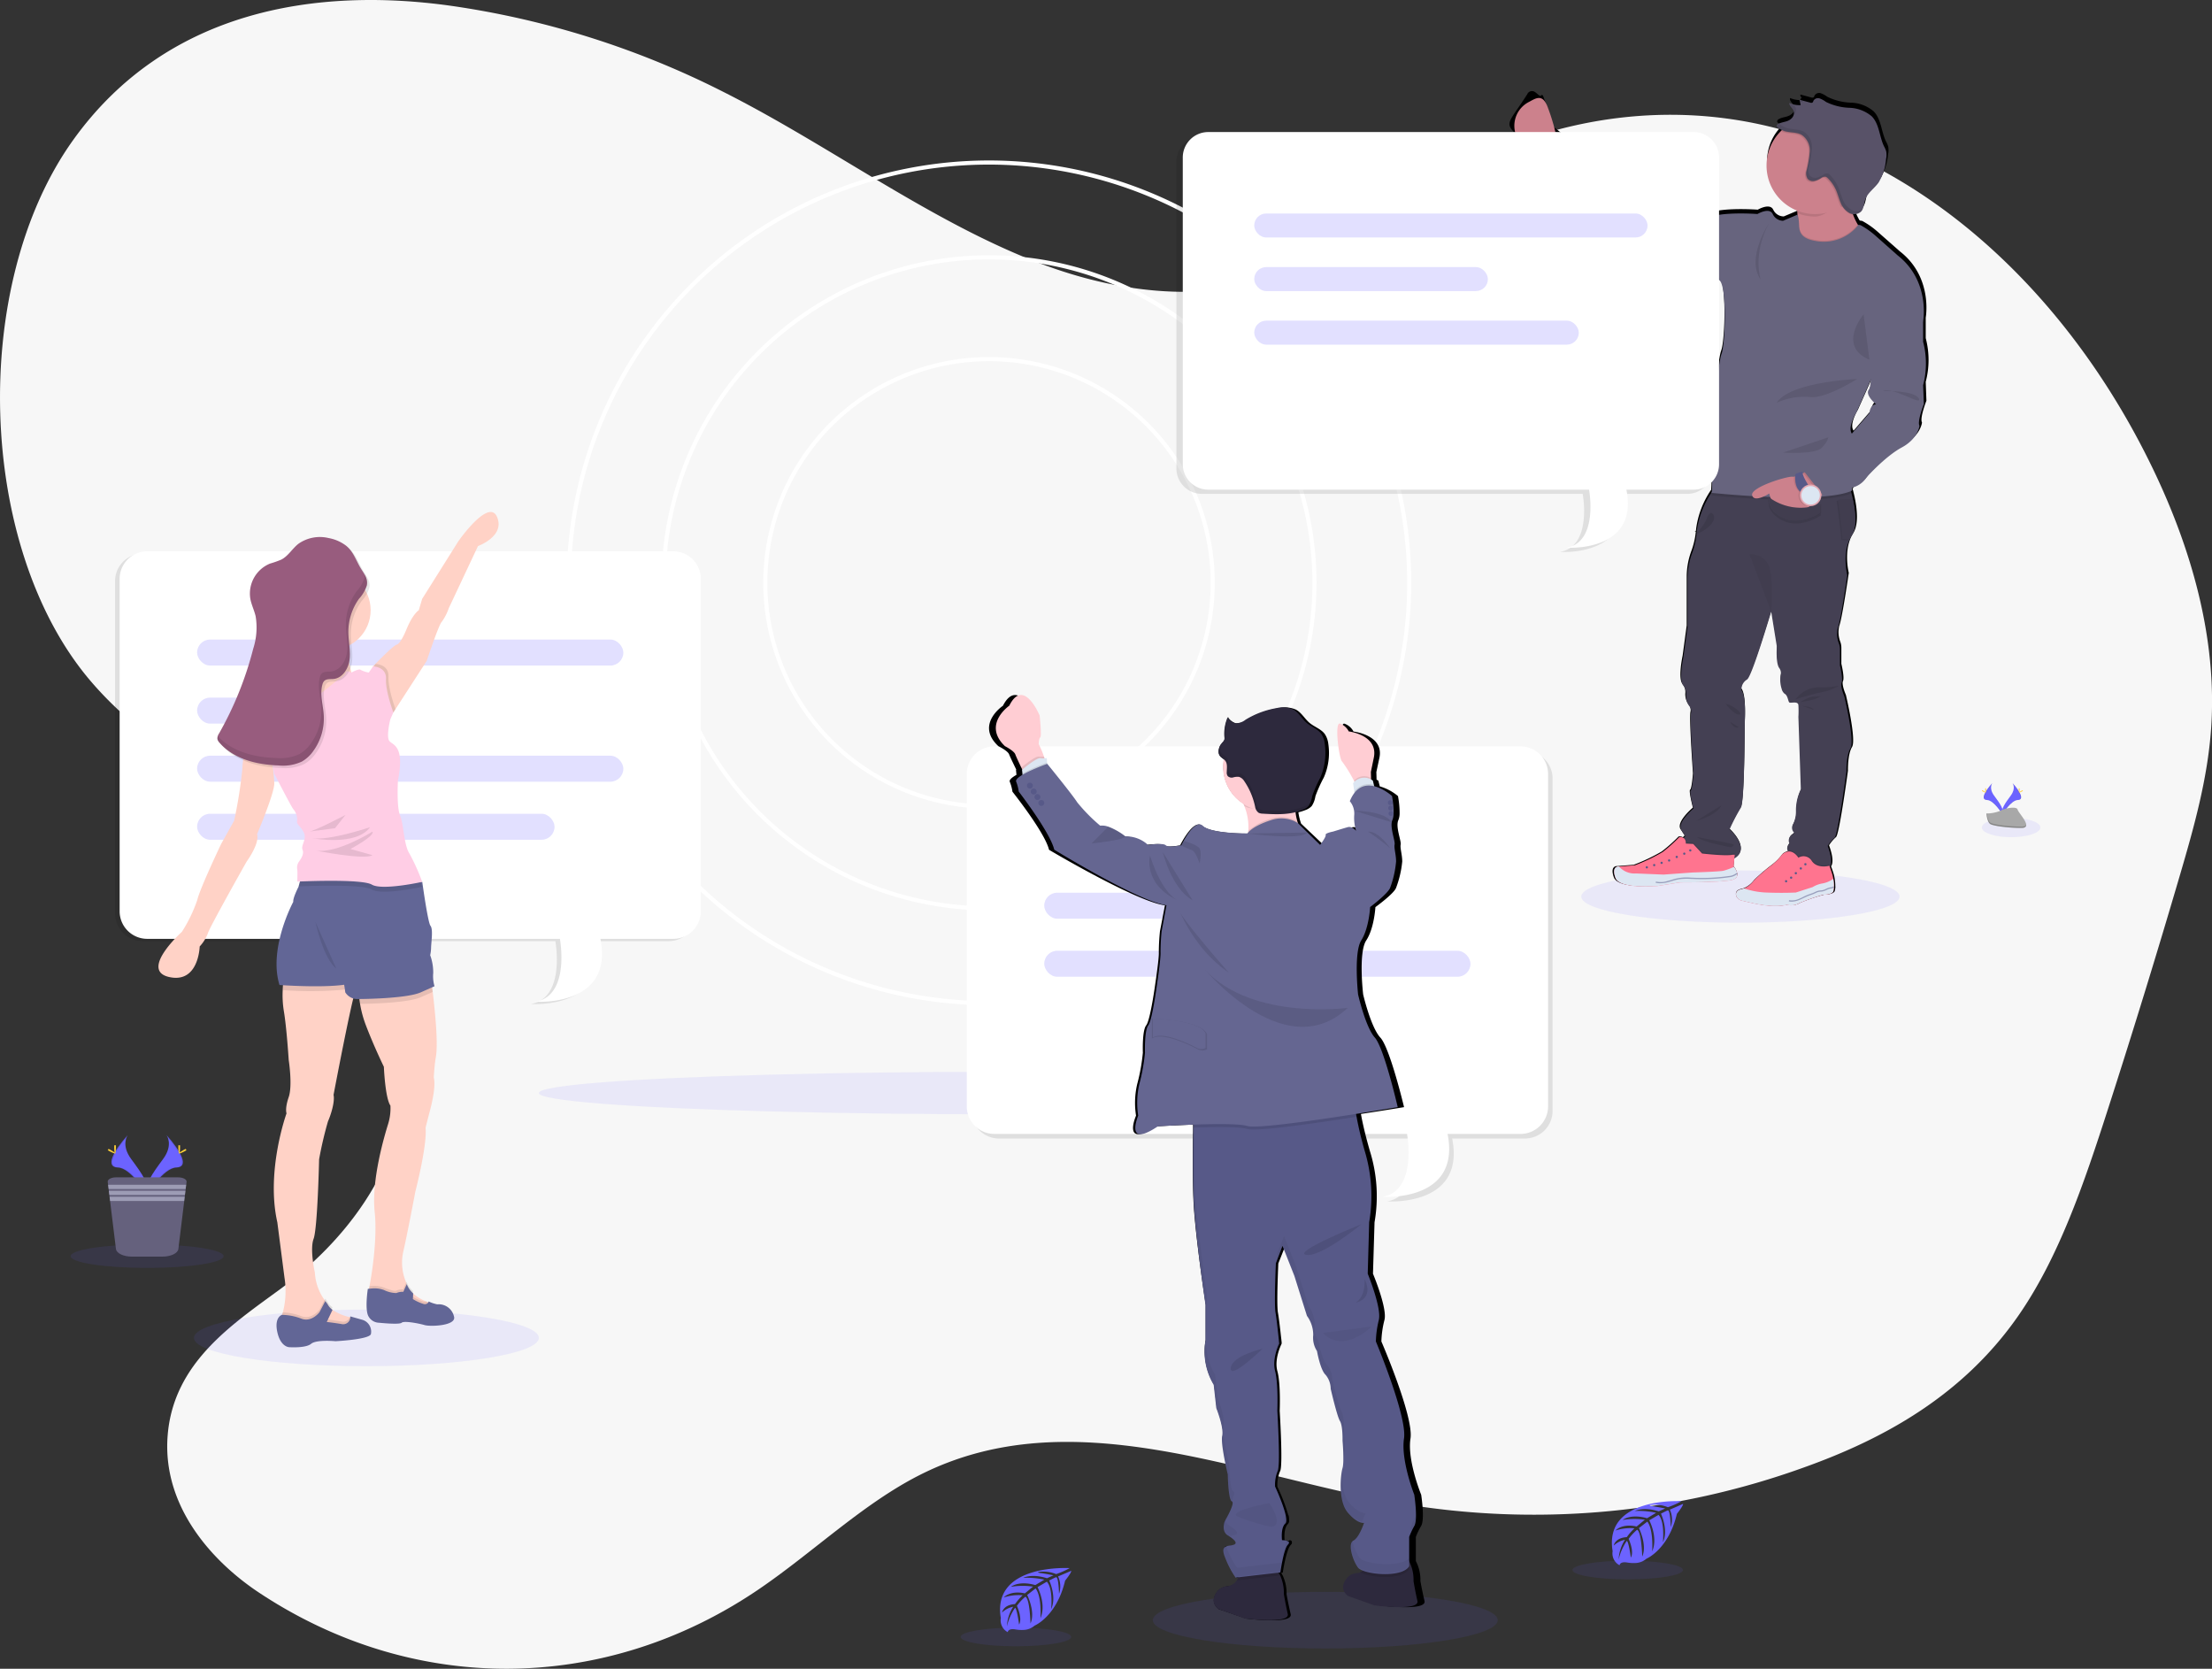 <svg xmlns="http://www.w3.org/2000/svg" xmlns:xlink="http://www.w3.org/1999/xlink" width="425.804" height="321.177" viewBox="0 0 425.804 321.177">
    <rect x="0" y="0" width="425.804" height="321.177" fill="#333333" stroke="none"/>
    <defs>
        <linearGradient id="prefix__linear-gradient" x1=".877" x2=".877" y1="1" gradientUnits="objectBoundingBox">
            <stop offset="0" stop-color="gray" stop-opacity=".251"/>
            <stop offset=".54" stop-color="gray" stop-opacity=".122"/>
            <stop offset="1" stop-color="gray" stop-opacity=".102"/>
        </linearGradient>
        <linearGradient id="prefix__linear-gradient-2" x1=".5" x2=".5" y1="1" y2="0" xlink:href="#prefix__linear-gradient"/>
        <style>
            .prefix__cls-2,.prefix__cls-6{fill:#6c63ff}.prefix__cls-2,.prefix__cls-4,.prefix__cls-8{opacity:.1}.prefix__cls-3{fill:#fff}.prefix__cls-5{opacity:.2}.prefix__cls-7{fill:#ffd2c6}.prefix__cls-9{fill:#626696}.prefix__cls-13{fill:#cc818c}.prefix__cls-14{fill:#444053}.prefix__cls-15{opacity:.05}.prefix__cls-16{fill:#ff748f}.prefix__cls-17,.prefix__cls-19{fill:#575988}.prefix__cls-18{fill:#dce6f2}.prefix__cls-19{opacity:.5}.prefix__cls-20{fill:#67647e}.prefix__cls-23{fill:#ffd037}.prefix__cls-25{fill:#9d9cb5}.prefix__cls-27{fill:#2d293d}.prefix__cls-29{fill:#ffcdd3}.prefix__cls-30{fill:#656691}
        </style>
    </defs>
    <g id="prefix__Group_622" data-name="Group 622" transform="translate(-.016 -.004)">
        <path id="prefix__Path_3575" d="M323.313 87.481c-18.271 15.509-41.97 14.506-62.737 6.435S220.731 71.482 200.5 61.27a168.675 168.675 0 0 0-52.782-16.683c-25.789-3.579-54.587.79-72.554 25.852-20.009 27.922-18.472 78.282 3.16 103.9 11.01 13.037 25.425 19.436 38 29.628s24.212 27.084 23.142 46.734c-.992 18.172-12.515 32.145-24.441 40.9-9.216 6.767-20.566 14.158-21.676 28.179-1.075 13.562 8.47 24.193 17.583 30.237 29.731 19.717 66.368 19.527 96-.5 10.564-7.146 20.266-16.651 31.347-22.213 29.1-14.617 61.157.095 91.967 5.479a153.033 153.033 0 0 0 78.219-6.905c15.257-5.463 30.573-13.827 41.29-29.376 7.731-11.219 12.547-25.421 17.066-39.445q7.229-22.427 13.9-45.177c2.667-9.106 5.294-18.385 5.985-28.123 1.248-17.651-4.014-35.1-11.18-49.993C458.5 98.4 429.845 73.528 398.81 67.211s-63.867 6.02-87.937 33.018" data-name="Path 3575" transform="translate(-61.06 -43.49)" style="fill:#f7f7f7"/>
        <ellipse id="prefix__Ellipse_698" cx="89.667" cy="4.093" class="prefix__cls-2" data-name="Ellipse 698" rx="89.667" ry="4.093" transform="translate(103.741 206.284)"/>
        <path id="prefix__Path_3576" d="M418.513 284.265a81.293 81.293 0 1 1 81.281-81.293 81.383 81.383 0 0 1-81.281 81.293zm0-161.795a80.5 80.5 0 1 0 80.5 80.5 80.593 80.593 0 0 0-80.5-80.5z" class="prefix__cls-3" data-name="Path 3576" transform="translate(-228.115 -90.789)"/>
        <path id="prefix__Path_3577" d="M446.443 293.959a63.049 63.049 0 1 1 63.049-63.049 63.126 63.126 0 0 1-63.049 63.049zm0-125.308a62.259 62.259 0 1 0 62.257 62.258 62.331 62.331 0 0 0-62.257-62.259z" class="prefix__cls-3" data-name="Path 3577" transform="translate(-256.046 -118.726)"/>
        <path id="prefix__Path_3578" d="M476.455 304.37a43.455 43.455 0 1 1 43.455-43.455 43.455 43.455 0 0 1-43.455 43.455zm0-86.12a42.665 42.665 0 1 0 42.665 42.665 42.665 42.665 0 0 0-42.665-42.665z" class="prefix__cls-3" data-name="Path 3578" transform="translate(-286.057 -148.731)"/>
        <ellipse id="prefix__Ellipse_699" cx="5.637" cy="1.865" class="prefix__cls-2" data-name="Ellipse 699" rx="5.637" ry="1.865" transform="translate(381.513 157.405)"/>
        <ellipse id="prefix__Ellipse_700" cx="33.2" cy="5.448" class="prefix__cls-2" data-name="Ellipse 700" rx="33.2" ry="5.448" transform="translate(37.345 252.054)"/>
        <g id="prefix__Group_610" class="prefix__cls-4" data-name="Group 610" transform="translate(22.164 106.554)">
            <path id="prefix__Path_3579" d="M223.719 313.21H122.434a5.309 5.309 0 0 0-5.294 5.294v64a5.309 5.309 0 0 0 5.294 5.294h79.456s2.058 10.927-4.7 12.1c0 0 15.146 1.086 12.5-12.1h14.036a5.309 5.309 0 0 0 5.294-5.294v-64a5.309 5.309 0 0 0-5.301-5.294z" data-name="Path 3579" transform="translate(-117.14 -313.21)"/>
            <g id="prefix__Group_609" class="prefix__cls-5" data-name="Group 609" transform="translate(14.909 16.987)">
                <rect id="prefix__Rectangle_1666" width="82.051" height="5.001" data-name="Rectangle 1666" rx="2.501"/>
                <rect id="prefix__Rectangle_1667" width="82.051" height="5.001" data-name="Rectangle 1667" rx="2.501" transform="translate(0 22.352)"/>
                <rect id="prefix__Rectangle_1668" width="68.809" height="5.001" data-name="Rectangle 1668" rx="2.501" transform="translate(0 33.524)"/>
                <rect id="prefix__Rectangle_1669" width="35.578" height="5.001" data-name="Rectangle 1669" rx="2.501" transform="translate(0 11.176)"/>
            </g>
        </g>
        <path id="prefix__Path_3580" d="M225.953 312.09H124.664a5.309 5.309 0 0 0-5.294 5.294v64a5.31 5.31 0 0 0 5.294 5.294h79.456s2.062 10.927-4.705 12.1c0 0 15.146 1.086 12.5-12.1h14.04a5.306 5.306 0 0 0 5.29-5.294v-64a5.306 5.306 0 0 0-5.292-5.294z" class="prefix__cls-3" data-name="Path 3580" transform="translate(-96.325 -205.978)"/>
        <g id="prefix__Group_611" class="prefix__cls-5" data-name="Group 611" transform="translate(37.958 123.099)">
            <rect id="prefix__Rectangle_1670" width="82.051" height="5.001" class="prefix__cls-6" data-name="Rectangle 1670" rx="2.501"/>
            <rect id="prefix__Rectangle_1671" width="82.051" height="5.001" class="prefix__cls-6" data-name="Rectangle 1671" rx="2.501" transform="translate(0 22.352)"/>
            <rect id="prefix__Rectangle_1672" width="68.809" height="5.001" class="prefix__cls-6" data-name="Rectangle 1672" rx="2.501" transform="translate(0 33.528)"/>
            <rect id="prefix__Rectangle_1673" width="35.578" height="5.001" class="prefix__cls-6" data-name="Rectangle 1673" rx="2.501" transform="translate(0 11.176)"/>
        </g>
        <path id="prefix__Path_3581" d="M262.905 299.484l-5.614 11.938a10.226 10.226 0 0 1-1.363 2.655c-.533.415-2.892 7.506-2.892 7.506l-6.017 9.3-.4.632-2.37-.652-1.655-6.19.1-1.8v-.225s3.725-3.9 4.551-4.191c0 0 .648.075 1.892-2.943s2.37-3.674 2.37-3.674l.648-2.189 6.976-11.1s5.847-8.387 7.439-4.666-3.665 5.599-3.665 5.599z" class="prefix__cls-7" data-name="Path 3581" transform="translate(-170.874 -194.387)"/>
        <path id="prefix__Path_3582" d="M210.492 518.913a1.344 1.344 0 0 1-.19.573c-.648.944-4.31 20.262-4.31 20.262.292 1.3-.529 3.9-1.067 5.084a73.144 73.144 0 0 0-1.714 7.324s-.292 13.234-1.059 15.3.245 6.5.245 6.5a9.948 9.948 0 0 0 1.876 5.29c.055.071.1.142.142.2.237.34.4.533.4.533a3.076 3.076 0 0 0 .826 1.023c.051.043.107.083.166.126a9.409 9.409 0 0 0 3.311 1.4l.115.024c.474.107.79.146.79.146l.292 1.58-3.129.648-5.965.4s-7.032.533-5.436-2.6a4.945 4.945 0 0 0 .288-.664c.059-.15.115-.308.162-.466a16.215 16.215 0 0 0 .312-6.668l-1.375-10.646c-2.24-9.924 1.77-20.973 1.77-20.973s-.352-.885.419-3.129 0-7.146 0-7.146-.4-6.321-.944-9.453a19.1 19.1 0 0 1-.213-3.978 19.865 19.865 0 0 1 .213-2.331l13.471-1.786a10.393 10.393 0 0 1 .604 3.427z" class="prefix__cls-7" data-name="Path 3582" transform="translate(-141.769 -329.02)"/>
        <path id="prefix__Path_3583" d="M211.889 681.507l-3.129.648-5.965.4s-7.032.533-5.436-2.6a4.959 4.959 0 0 0 .288-.664c.059-.15.115-.308.162-.466a10.82 10.82 0 0 1 3.555.719c2 .79 3.512-1.244 3.512-1.244l.972-1.857.142-.269c.237.34.4.533.4.533a3.16 3.16 0 0 0 .992 1.146l-.166.348-.944 1.975s1.209.122 2.864.4a1.28 1.28 0 0 0 1.556-.853l.115.024c.474.107.79.146.79.146z" class="prefix__cls-8" data-name="Path 3583" transform="translate(-143.363 -426.23)"/>
        <path id="prefix__Path_3584" d="M214 683.725c-.237 1.063-6.822 1.391-6.822 1.391s-3.666-.356-4.693.5-4.053.652-4.172.652-1.711-.063-2.335-2.923c-.6-2.789.814-3.275.885-3.3a10.715 10.715 0 0 1 3.725.723c2 .79 3.512-1.24 3.512-1.24l1.114-2.129c.237.34.4.533.4.533a3.121 3.121 0 0 0 .992 1.15l-1.11 2.335s1.209.122 2.864.4a1.368 1.368 0 0 0 1.671-1.3 1.347 1.347 0 0 0 0-.178s1.031.3 2.3.652a2.37 2.37 0 0 1 1.669 2.734z" class="prefix__cls-9" data-name="Path 3584" transform="translate(-142.581 -426.974)"/>
        <path id="prefix__Path_3585" d="M250.666 530.659c-.158.944-.32 3.39-.32 3.39.553 2.046-.865 6.909-.865 6.909l-.707 2.765c.316 3.555-1.948 12.211-1.948 12.211s-1.517 8.035-2.307 11.5a9.564 9.564 0 0 0 .4 5.791c.04.095.063.142.063.142a.662.662 0 0 0 .047.194c.02.063.051.19.083.281a4.267 4.267 0 0 0 .79 1.319 4 4 0 0 0 .423.435l.024.024a8.55 8.55 0 0 0 2.513 1.545l.4.158a11.845 11.845 0 0 0 1.252.4 1.287 1.287 0 0 0 .142.032l-.32 1.857-4.172-1.067-5.59-1.813-2.765-1.58s.032-.15.087-.438v-.047c.024-.122.047-.269.083-.435.47-2.41 1.541-9.244 1-14.261-.668-6.222 1.924-14.81 2.556-16.857a10.22 10.22 0 0 0 .474-3.623c-1.027-1.5-1.264-7.482-1.264-7.482s-1.888-3.864-3.453-7.96a20.937 20.937 0 0 1-1.126-4.14 14.479 14.479 0 0 1-.229-3.026s12.689-11.579 14.079-.367c.047.4.091.743.134 1.1 1.211 10.242.666 12.131.516 13.043z" class="prefix__cls-7" data-name="Path 3585" transform="translate(-166.835 -326.687)"/>
        <path id="prefix__Path_3586" d="M253.567 672.341l-.32 1.857-4.172-1.067-5.59-1.813-2.765-1.58s.032-.15.087-.439v-.047c.024-.122.047-.269.083-.435l.4-.039h.032a5.263 5.263 0 0 1 2.343.316c.909.344 2.1.735 2.347.569a2.987 2.987 0 0 1 1.339-.237l.581-1.272.083-.194a4.22 4.22 0 0 0 .79 1.32 4.455 4.455 0 0 0 .446.458l-.024.45-.032.636a8.125 8.125 0 0 0 2.007.928 1.162 1.162 0 0 0 .561 0l.4.158a11.871 11.871 0 0 0 1.252.395 1.278 1.278 0 0 0 .152.036z" class="prefix__cls-8" data-name="Path 3586" transform="translate(-169.737 -421.263)"/>
        <path id="prefix__Path_3587" d="M250.878 677.029c-1.165-.336-3.974-.869-4.428-.454s-4.345 0-4.345 0a2.37 2.37 0 0 1-2.011-1.185c-.79-1.26-.154-5.337-.154-5.337l.288-.028.482-.047h.032a5.205 5.205 0 0 1 2.343.316 5.605 5.605 0 0 0 2.347.569 2.931 2.931 0 0 1 1.339-.237l.664-1.466a4.266 4.266 0 0 0 .79 1.319 4.461 4.461 0 0 0 .446.458l-.055 1.086a8.182 8.182 0 0 0 2.007.924.79.79 0 0 0 .964-.3.6.6 0 0 0 .071-.162 6.793 6.793 0 0 0 1.647.549 3.016 3.016 0 0 1 3.216 2.315c.591 1.807-4.501 2.012-5.643 1.68z" class="prefix__cls-9" data-name="Path 3587" transform="translate(-169.118 -421.989)"/>
        <path id="prefix__Path_3588" d="M213.125 518.895c-.261.075-.5.146-.719.217a9.978 9.978 0 0 1-1.742.367 72.616 72.616 0 0 1-11.824.087 19.867 19.867 0 0 1 .213-2.331l13.471-1.786a10.554 10.554 0 0 1 .601 3.446z" class="prefix__cls-8" data-name="Path 3588" transform="translate(-144.401 -329.002)"/>
        <path id="prefix__Path_3589" d="M223.048 487.493s-4.946.766-8.968 1.647c-1.343.292-2.584.6-3.5.9a10.747 10.747 0 0 1-1.742.367c-4.48.628-12.436.047-12.436.047-2.185-7.087 2.655-16.011 2.655-16.011-.115-.711 1.007-2.892 1.007-2.892l.02-.071.687-2.528h18.374l.225 1.086.466 2.212 2.884 13.7z" class="prefix__cls-9" data-name="Path 3589" transform="translate(-142.584 -300.871)"/>
        <path id="prefix__Path_3590" d="M250.144 517.6l-.111.047-2.149.952c-2.327 1.074-9.292 1.276-11.725 1.3a14.479 14.479 0 0 1-.229-3.026s12.689-11.579 14.079-.367l.135 1.094z" class="prefix__cls-8" data-name="Path 3590" transform="translate(-166.835 -326.681)"/>
        <path id="prefix__Path_3591" d="M232.958 490.709l-.45.2-2.149.956c-2.37 1.09-9.556 1.284-11.851 1.3h-.6a2.768 2.768 0 0 1-2.125-1.292c0-.142-.111-.841-.205-1.442-.079-.482-.15-.9-.15-.9a55.179 55.179 0 0 1-7.146-3.7c-1.805-1.229-1.351-9.959-1-14.348.122-1.513.229-2.509.229-2.509l18.6 1.086 2.607.15 1.493.332.4.083s1.067 7.8 1.58 8.446.182 2.836.119 4.081a7.578 7.578 0 0 1-.174 1.58 9.769 9.769 0 0 1 .585 3.413 6.807 6.807 0 0 0 .249 2.568z" class="prefix__cls-9" data-name="Path 3591" transform="translate(-149.309 -300.883)"/>
        <circle id="prefix__Ellipse_701" cx="7.62" cy="7.62" r="7.62" class="prefix__cls-7" data-name="Ellipse 701" transform="translate(56.122 109.825)"/>
        <path id="prefix__Path_3592" d="M203.411 348.789s.529 7.217-.944 8.873a65.953 65.953 0 0 1-5.317 4.784l1.185 4.9 6.676.77 7.8-8.332-1.774-2.185s-1.359-4.61-.237-6.913-7.389-1.897-7.389-1.897z" class="prefix__cls-7" data-name="Path 3592" transform="translate(-143.379 -228.163)"/>
        <path id="prefix__Path_3593" d="M247.021 375.667l-.4.632-2.37-.652-1.655-6.19.1-1.8.486-.7s2.6.063 2.485 2.426c-.108 2.077 1.073 5.494 1.354 6.284z" class="prefix__cls-8" data-name="Path 3593" transform="translate(-170.874 -239.172)"/>
        <path id="prefix__Path_3594" d="M230.376 471.549s-1.88.419-4.033.7-4.638.423-5.657-.17c-1.711-1.011-10.978-.723-13.637-.62a3.037 3.037 0 0 0-.458.02l.687-2.528h18.374l.225 1.086 2.607.15 1.493.332c.249.612.399 1.03.399 1.03z" class="prefix__cls-8" data-name="Path 3594" transform="translate(-149.09 -300.871)"/>
        <path id="prefix__Path_3595" d="M206.751 368.15s2.6.059 2.481 2.422 1.418 6.439 1.418 6.439l-.593 1.359s-.826 3.307-.178 4.136 3.014.826 1.655 7.62c0 0-.292 5.08.415 6.736s.707 5.61 1.77 7.265a39.927 39.927 0 0 1 2.485 5.5s-7.684 1.71-9.69.529-14.356-.581-14.356-.581.059-2.07 0-2.3a1.975 1.975 0 0 1 .3-1.509c.4-.561 1.063-1.505.707-2.331s.889-2.046.237-3.326-1.442-1.537-1.284-2.236a3.03 3.03 0 0 0-.723-2.236c-.47-.589-3.666-6.834-3.666-6.834l-.529-2.927s-4.112-3.014-4.037-4.432a8.293 8.293 0 0 1 1.556-3.382l3.95-3.883s2.185 2.37 4.31 1.537 6.712-4.784 6.712-4.784 1.635-.885 1.754-1.533 1.122-.059 1.122-.059 1.477-.81 1.774-.525a5.128 5.128 0 0 0 1.58.525z" data-name="Path 3595" transform="translate(-134.914 -239.892)" style="fill:#ffcde5"/>
        <path id="prefix__Path_3596" d="M157.273 399.3l-1.26.984a16.825 16.825 0 0 0-1.58 6.439 88.232 88.232 0 0 1-1.58 9.979l-2.481 4.436s-4.089 8.561-4.618 10.832a28.264 28.264 0 0 1-2.955 6.115s-8.213 7.38-2.481 8.691 5.906-5.874 5.906-5.874a7.762 7.762 0 0 0 1.556-2.481c.217-1 7.482-13.854 7.482-13.854s2.544-3.457 2.011-5.286c0 0 3.307-7.778 3.307-9.73a34.554 34.554 0 0 0-.529-4.839l.529-4.077z" class="prefix__cls-7" data-name="Path 3596" transform="translate(-107.768 -258.736)"/>
        <path id="prefix__Path_3597" d="M218.62 440.53s-5.791 3.03-6.913 3.188 4.9-.632 4.9-.632z" class="prefix__cls-8" data-name="Path 3597" transform="translate(-152.101 -283.678)"/>
        <path id="prefix__Path_3598" d="M224.441 446.51s-7.68 2.6-11.061 2.125c.02 0 8.403 1.596 11.061-2.125z" class="prefix__cls-8" data-name="Path 3598" transform="translate(-153.197 -287.296)"/>
        <path id="prefix__Path_3599" d="M225.75 448.66s-6.913 4.345-10.99 3.638c0 0 9.513 1.892 10.99.889L221.5 452s4.724-2.495 4.25-3.34z" class="prefix__cls-8" data-name="Path 3599" transform="translate(-154.032 -288.597)"/>
        <path id="prefix__Path_3600" d="M189.6 306.572a7.2 7.2 0 0 0-5.815 1.1c-1.185.932-1.975 2.37-3.307 3.05a19.452 19.452 0 0 1-2.161.762 6.234 6.234 0 0 0-3.8 6.716c.209 1.185.758 2.252 1.027 3.405a13.307 13.307 0 0 1-.466 6.273 66.013 66.013 0 0 1-6.578 16.288 1.707 1.707 0 0 0-.328 1.094 1.58 1.58 0 0 0 .4.7c2.73 3.16 7.174 4.239 11.346 4.381a8.593 8.593 0 0 0 4.5-.747 6.8 6.8 0 0 0 2.192-2.011 10.666 10.666 0 0 0 2.046-6.878c-.115-1.975-.79-3.986-.28-5.9a1.58 1.58 0 0 1 .356-.723c.45-.458 1.185-.34 1.833-.415 1.734-.2 2.856-2.031 3.062-3.761s-.229-3.48-.237-5.223a10.939 10.939 0 0 1 2.058-6.431 6.934 6.934 0 0 0 1.509-2.572c.245-1.244-.478-2.161-1.1-3.16-.968-1.533-1.442-3.322-2.915-4.492a7.869 7.869 0 0 0-3.326-1.454z" class="prefix__cls-8" data-name="Path 3600" transform="translate(-125.844 -202.534)"/>
        <path id="prefix__Path_3601" d="M188.427 305.372a7.187 7.187 0 0 0-5.815 1.1c-1.185.928-1.975 2.37-3.307 3.05a19.092 19.092 0 0 1-2.157.759A6.238 6.238 0 0 0 173.34 317c.209 1.185.758 2.252 1.031 3.409a13.341 13.341 0 0 1-.466 6.269 66.052 66.052 0 0 1-6.566 16.288 1.671 1.671 0 0 0-.324 1.09 1.521 1.521 0 0 0 .4.7c2.734 3.16 7.174 4.239 11.346 4.381a8.591 8.591 0 0 0 4.5-.743 6.811 6.811 0 0 0 2.193-2.015 10.666 10.666 0 0 0 2.034-6.862c-.115-1.975-.79-3.986-.277-5.906a1.58 1.58 0 0 1 .352-.723c.45-.458 1.185-.34 1.837-.4 1.734-.2 2.852-2.03 3.058-3.765s-.225-3.476-.237-5.223a10.939 10.939 0 0 1 2.054-6.451 6.909 6.909 0 0 0 1.505-2.576c.245-1.244-.474-2.157-1.1-3.16-.968-1.533-1.442-3.322-2.919-4.488a7.83 7.83 0 0 0-3.334-1.453z" data-name="Path 3601" transform="translate(-125.147 -201.809)" style="fill:#985c7e"/>
        <path id="prefix__Path_3602" d="M214.76 492.62s1.517 7.087 4.037 9.019z" class="prefix__cls-8" data-name="Path 3602" transform="translate(-154.032 -315.191)"/>
        <g id="prefix__Group_612" class="prefix__cls-4" data-name="Group 612" transform="translate(41.856 110.584)">
            <path id="prefix__Path_3603" d="M183.765 337.806c-.079-.277-.17-.553-.265-.826.079.277.17.553.265.826z" data-name="Path 3603" transform="translate(-176.977 -331.619)"/>
            <path id="prefix__Path_3604" d="M195.33 323.41a2.565 2.565 0 0 1-.032.668 7 7 0 0 1-1.509 2.576 10.907 10.907 0 0 0-2.058 6.427c0 1.746.439 3.488.233 5.223s-1.323 3.555-3.058 3.765c-.64.075-1.387-.047-1.833.4a1.58 1.58 0 0 0-.356.723c-.5 1.92.166 3.927.277 5.906a10.666 10.666 0 0 1-2.031 6.862 6.85 6.85 0 0 1-2.193 2.015 8.835 8.835 0 0 1-4.5.743c-4.1-.138-8.462-1.185-11.2-4.231a1.082 1.082 0 0 0-.067.569 1.521 1.521 0 0 0 .4.7c2.734 3.16 7.174 4.239 11.346 4.381a8.591 8.591 0 0 0 4.5-.743 6.851 6.851 0 0 0 2.193-2.015 10.666 10.666 0 0 0 2.034-6.862c-.115-1.975-.79-3.986-.277-5.906a1.58 1.58 0 0 1 .352-.723c.45-.458 1.185-.34 1.837-.395 1.734-.2 2.852-2.031 3.058-3.765s-.225-3.476-.237-5.223a10.939 10.939 0 0 1 2.054-6.427 6.909 6.909 0 0 0 1.505-2.576 2.927 2.927 0 0 0-.438-2.092z" data-name="Path 3604" transform="translate(-166.989 -323.41)"/>
        </g>
        <path id="prefix__Path_3605" d="M561.8 807.44s-15.031-.909-13.258 9.623a2.569 2.569 0 0 0 1.335 2.706s.028-.79 1.541-.514a6.916 6.916 0 0 0 1.632.079 3.408 3.408 0 0 0 2-.826s4.223-1.746 5.866-8.652c0 0 1.217-1.505 1.185-1.892l-2.536 1.082a4.545 4.545 0 0 1 .182 3.35s-.079-3.283-.569-3.2c-.1 0-1.316.632-1.316.632s1.489 3.188.364 5.5c0 0 .427-3.927-.83-5.27l-1.786 1.039s1.742 3.295.561 5.981c0 0 .3-4.12-.936-5.724l-1.62 1.26s1.639 3.243.64 5.471c0 0-.13-4.8-.992-5.136a9.72 9.72 0 0 0-1.628 1.758s1.118 2.37.423 3.6c0 0-.427-3.2-.79-3.208a10.633 10.633 0 0 0-1.557 3.555 7.7 7.7 0 0 1 1.213-3.773 4.231 4.231 0 0 0-2.152 1.119s.217-1.5 2.5-1.628a10.8 10.8 0 0 1 1.477-1.7 9.263 9.263 0 0 0-3.654.423s1.213-1.414 4.073-.79l1.58-1.3a13.631 13.631 0 0 0-4.266.043s1.462-1.252 4.7-.34l1.738-1.043a15.789 15.789 0 0 0-4.073-.351s1.6-.865 4.583.075l1.244-.561s-1.872-.367-2.418-.423-.577-.209-.577-.209a6.463 6.463 0 0 1 3.512.4 16.022 16.022 0 0 0 2.609-1.156z" class="prefix__cls-6" data-name="Path 3605" transform="translate(-355.87 -505.63)"/>
        <ellipse id="prefix__Ellipse_702" cx="10.639" cy="1.797" class="prefix__cls-2" data-name="Ellipse 702" rx="10.639" ry="1.797" transform="translate(184.942 313.262)"/>
        <path id="prefix__Path_3606" d="M859.919 774.84s-15.012-.9-13.258 9.627a2.569 2.569 0 0 0 1.339 2.707s.028-.79 1.541-.518a6.958 6.958 0 0 0 1.635.079 3.373 3.373 0 0 0 1.995-.826s4.227-1.742 5.866-8.647c0 0 1.217-1.509 1.185-1.9l-2.552 1.106a4.558 4.558 0 0 1 .186 3.35s-.083-3.287-.569-3.208c-.1 0-1.319.632-1.319.632s1.489 3.188.367 5.507c0 0 .427-3.927-.834-5.274l-1.786 1.043s1.742 3.291.561 5.977c0 0 .3-4.12-.936-5.724l-1.616 1.252s1.635 3.247.636 5.475c0 0-.13-4.8-.988-5.159a9.9 9.9 0 0 0-1.631 1.762s1.122 2.37.427 3.595c0 0-.427-3.192-.79-3.208a10.632 10.632 0 0 0-1.556 3.555 7.682 7.682 0 0 1 1.217-3.773 4.252 4.252 0 0 0-2.161 1.118s.221-1.493 2.509-1.628a10.8 10.8 0 0 1 1.478-1.7 9.286 9.286 0 0 0-3.658.423s1.217-1.414 4.073-.77l1.58-1.3a13.632 13.632 0 0 0-4.267.044s1.462-1.248 4.7-.34l1.738-1.039a15.646 15.646 0 0 0-4.077-.352s1.6-.865 4.586.071l1.244-.557s-1.872-.367-2.422-.427-.577-.209-.577-.209a6.475 6.475 0 0 1 3.516.4 16.063 16.063 0 0 0 2.618-1.164z" class="prefix__cls-6" data-name="Path 3606" transform="translate(-536.218 -485.909)"/>
        <ellipse id="prefix__Ellipse_703" cx="10.639" cy="1.797" class="prefix__cls-2" data-name="Ellipse 703" rx="10.639" ry="1.797" transform="translate(302.709 300.383)"/>
        <ellipse id="prefix__Ellipse_704" cx="30.636" cy="5.025" class="prefix__cls-2" data-name="Ellipse 704" rx="30.636" ry="5.025" transform="translate(304.408 167.545)"/>
        <path id="prefix__Path_3607" d="M876.747 143.836a16.447 16.447 0 0 0 0-8.4v-3.95s1.43-7.747-4.938-12.717l-4.227-3.725a15.973 15.973 0 0 0-3.054-2.161 3.1 3.1 0 0 0-.4-.059l-.126-.071a12.713 12.713 0 0 1-.924-1.948 1.805 1.805 0 0 0 1.505-.514 1.975 1.975 0 0 0 .355-.593c.245-.549.285-1.213.494-1.8a4.2 4.2 0 0 1 .79-1.292c-.043.071-.087.138-.126.209.6-.743 1.379-1.383 1.936-2.169a4.717 4.717 0 0 0 .308-.482l-.083.1a10.856 10.856 0 0 0 1.24-4.219 3.807 3.807 0 0 0 .024-1.509 5.026 5.026 0 0 0-.423-.956c-.917-1.9-.9-4.274-2.37-5.787a7.085 7.085 0 0 0-4.345-1.675 11.213 11.213 0 0 1-4.579-1.13 4.954 4.954 0 0 0-1.24-.683 1.023 1.023 0 0 0-1.221.454.792.792 0 0 1-.162.328.525.525 0 0 1-.47.028l-2.094-.561.024.107h-.051l.075.332a.184.184 0 0 1 .2.115l-.336.518a5.187 5.187 0 0 1-1.892-.4.874.874 0 0 0 0 .1h-.028c-.039.593.632.976.837 1.533a1.162 1.162 0 0 1 0 .751 1.7 1.7 0 0 1-.4.6c-.747.735-1.695.589-2.552 1.055a.545.545 0 0 0-.312.344.264.264 0 0 0-.028.19.443.443 0 0 0 .174.217 3.953 3.953 0 0 0 .814.506l-.245.237a9.379 9.379 0 0 0 3.239 15.292c.032.162.055.328.079.506v.047l.024.225-2.825 1.185a2.248 2.248 0 0 1-2.023-1.3c-.656-1.359-2.975 0-2.975 0s-7.083-.533-9.7.77c0 0-4.227-1.774-4.82-1.892s-1.489-.593-1.908-.474-.952-.79-1.248-.711-.4-.589-1.367-.826-1.312.059-2.37-1.007-9.762-5.262-9.762-5.262l-3.927-3.2-4.168-3.31-.075.138c-.024-.1-.051-.2-.079-.308a39.5 39.5 0 0 0-1.545-4.859c-.269-.64-.4-1.45-.747-1.023-.221.257-.6-.3-1.185-.683a.984.984 0 0 0-1.47.427c-3.243 5.084-4.4 5.452-2.524 7.312 1.671 1.659 2.785 3.125 4.152 3.555l.162.051a.229.229 0 0 1-.091 0l7.9 9.461s5.712 4.97 9.643 6.566 3.63 2.07 3.63 2.07 11.9 6.032 13.748 5.926 1.489 12.361.715 14.372-2.023 16.56-2.023 16.56-1.185 3.073.059 5.2a32.831 32.831 0 0 1 .028 5.053 17.338 17.338 0 0 0-2.884 7.427 4.255 4.255 0 0 1-.047.45 1.023 1.023 0 0 1-.281.229s.1-.024.265-.079a15.013 15.013 0 0 1-.79 3.555 14.488 14.488 0 0 0-.972 5.136v9.4l-.786 5.827s-.952 4.413 0 5.44a2.5 2.5 0 0 1 .521 1.813 3.358 3.358 0 0 0 .608 2.114 1.6 1.6 0 0 1 .4 1.359c-.316 1.023.466 11.9.466 11.9s-.229 3-.545 3.16.529 3.445.529 3.445-3.216 2.682-2.4 4.1l.822 1.26-.217.213-.134.134a1.252 1.252 0 0 0-.818-.154 30.669 30.669 0 0 1-3.235 2.88 35.062 35.062 0 0 1-5.4 2.564l-3.113.253h-.059s-1.489-.138-.656 2.169 8.3 1.58 8.3 1.58l4.345-.687s7.775.036 10-.454c.932-.209 1.154-.7 1.094-1.209l-.024-.024a3.1 3.1 0 0 0-.636-1.308.615.615 0 0 0-.055-.067l.142-1.58c3.3-1.9-.932-5.641-.932-5.641a37.711 37.711 0 0 1 2.192-4.176c.747-1.015.743-16.086.743-16.086s.4-5.444-.636-6.716a2.272 2.272 0 0 1 1.11-2.05c.735-.5 2.955-7.411 4.7-13.147l1.1 6.759s-.237 3.231.478 4.18a1.608 1.608 0 0 1 .292 1.256 5.589 5.589 0 0 0 .162 2.738 1.77 1.77 0 0 0 .573.972c.636.316.676 1.442.913 1.679s1.707-.336 1.786.529a19.323 19.323 0 0 1 0 2.287l.478 14.036a9.182 9.182 0 0 0-.952 4.259 5.5 5.5 0 0 1-.573 2.512 1.284 1.284 0 0 0 .118 1.509l.138.158-.589.454a1.284 1.284 0 0 0-.363 1.58 1.268 1.268 0 0 0-.368 1.363 1.6 1.6 0 0 0 .1.221 2.224 2.224 0 0 0-1.185.585 9.717 9.717 0 0 1-2.094 2.11 39.467 39.467 0 0 0-3.342 2.86 4.8 4.8 0 0 1-1.951 1.58 3.162 3.162 0 0 1-.589.174c-1.58.32-1.071 1.955.2 2.212s5.475 1.556 8.75.79a3.058 3.058 0 0 0 2.4-.332 33.019 33.019 0 0 1 4.673-1.58s1.786 0 2.023-.711a2.723 2.723 0 0 0 .1-.691l.051-.047-.047-.043a9.31 9.31 0 0 0-.122-1.58c-.043-.269-.095-.514-.142-.707-.154-.593-.435-1.355-.557-1.679a.591.591 0 0 0 .055-.083c.68-1.15-.45-3.95-.45-3.95a7.548 7.548 0 0 1 1.347-1.58c.636-.47 2.3-12.772 2.3-12.772s-.079-3.16.79-4.575-1.185-10.014-1.185-10.014-.873-1.975-.553-2.682-.32-3.311-.32-3.311v-3.086a3.409 3.409 0 0 0-.182-1.09 5.185 5.185 0 0 1-.213-3.16c.557-1.418 1.825-10.172 1.825-10.172s-.992-3.86.458-6.933a6.631 6.631 0 0 1 .4-.715c1.074-1.691.754-4.693.225-7.111-.083-.375-.17-.735-.257-1.078-.039-.146-.079-.284-.115-.423l.17-.071a5.326 5.326 0 0 1 .051-.624 4.346 4.346 0 0 0 2.864-1.975s3.63-4.081 6.846-5.8 3.453-4.2 3.453-4.2c-.478-.83.849-4.2.849-4.2zm-12.642-30.963zm2.185 36.4l-3.437 3.986a.083.083 0 0 1 0-.024c-.893-1.24.834-4.022.834-4.022l2.84-6.364a3.848 3.848 0 0 1-.371 1.88c-.79 1.067 1.426 2.84 1.426 2.84-1.189-.012-1.308 1.7-1.308 1.7z" data-name="Path 3607" transform="translate(-506.034 -70.355)"/>
        <path id="prefix__Path_3608" d="M807.119 99.032l-1.872 3.638a7.25 7.25 0 0 1-1.746-.363 6.625 6.625 0 0 1-4.1-3.555 5.157 5.157 0 0 1 2.39-6.8c1.292-.7 2.489-1.513 3.457.79a40.085 40.085 0 0 1 1.525 4.827c.211.874.346 1.463.346 1.463z" class="prefix__cls-13" data-name="Path 3608" transform="translate(-507.396 -72.36)"/>
        <path id="prefix__Path_3609" d="M948 141.125l-2.995 4.468s-14.166 6.755-11.456-1.185a17.9 17.9 0 0 0 1.118-7.826v-.047a6.177 6.177 0 0 0-1.11-3.16s13.807-7.063 11.753-2.232a6.716 6.716 0 0 0-.49 3.18 10.833 10.833 0 0 0 1.489 4.413 14.609 14.609 0 0 0 1.691 2.389z" class="prefix__cls-13" data-name="Path 3609" transform="translate(-588.66 -95.491)"/>
        <path id="prefix__Path_3610" d="M911.446 318.828s2.038 8.541 1.185 9.951-.79 4.543-.79 4.543-1.647 12.227-2.275 12.7a7.508 7.508 0 0 0-1.331 1.58s1.118 2.765.446 3.911a.929.929 0 0 1-.446.4c-1.051.442-4.93-1.521-7.138-2.726a1.217 1.217 0 0 1-.585-.7 1.244 1.244 0 0 1 .36-1.351 1.288 1.288 0 0 1 .359-1.58l.581-.45-.134-.158a1.284 1.284 0 0 1-.118-1.5 5.538 5.538 0 0 0 .565-2.493 9.109 9.109 0 0 1 .94-4.231l-.47-13.949a20.03 20.03 0 0 0 0-2.272c-.079-.861-1.529-.292-1.762-.529s-.277-1.351-.9-1.667a1.753 1.753 0 0 1-.569-.964 5.615 5.615 0 0 1-.162-2.722 1.6 1.6 0 0 0-.288-1.248c-.707-.94-.47-4.152-.47-4.152l-1.082-6.716c-1.722 5.7-3.915 12.566-4.638 13.064a2.26 2.26 0 0 0-1.1 2.038c1.019 1.252.628 6.661.628 6.661s0 14.964-.735 15.984a38.963 38.963 0 0 0-2.165 4.152s4.2 3.737.9 5.621l-.036.02c-3.37 1.88-10.342-3.366-10.342-3.366l.727-.727.213-.213-.79-1.256c-.81-1.41 2.37-4.073 2.37-4.073s-.845-3.291-.533-3.449.533-3.137.533-3.137-.77-10.812-.458-11.828a1.581 1.581 0 0 0-.371-1.351 3.374 3.374 0 0 1-.6-2.1 2.5 2.5 0 0 0-.514-1.8c-.94-1.019 0-5.408 0-5.408l.79-5.8v-9.236a14.619 14.619 0 0 1 .948-5.183 15.64 15.64 0 0 0 .853-4.172 17.514 17.514 0 0 1 2.927-7.506c.569-.869.992-1.391.992-1.391l25.073-.984s.4 1.118.79 2.671c.087.34.174.7.253 1.071.525 2.41.841 5.392-.221 7.075a5.568 5.568 0 0 0-.395.707c-1.434 3.054-.454 6.89-.454 6.89s-1.252 8.691-1.8 10.109a5.074 5.074 0 0 0 .213 3.121 3.474 3.474 0 0 1 .178 1.082v3.085s.628 2.584.316 3.291.532 2.661.532 2.661z" class="prefix__cls-14" data-name="Path 3610" transform="translate(-556.393 -184.787)"/>
        <path id="prefix__Path_3611" d="M958.691 294.165a6.447 6.447 0 0 0-.4.707l-1.41-.079c.134-.727-.826-7.541-.826-7.541l2.844-.162c.535 2.426.855 5.41-.208 7.075z" class="prefix__cls-8" data-name="Path 3611" transform="translate(-602.485 -190.854)"/>
        <path id="prefix__Path_3612" d="M959.281 293.615a5.594 5.594 0 0 0-.4.707l-1.414-.079c.138-.727-.822-7.545-.822-7.545l2.84-.158c.543 2.41.859 5.392-.204 7.075z" class="prefix__cls-14" data-name="Path 3612" transform="translate(-602.842 -190.522)"/>
        <path id="prefix__Path_3613" d="M959.281 293.615a5.594 5.594 0 0 0-.4.707l-1.414-.079c.138-.727-.822-7.545-.822-7.545l2.84-.158c.543 2.41.859 5.392-.204 7.075z" class="prefix__cls-15" data-name="Path 3613" transform="translate(-602.842 -190.522)"/>
        <path id="prefix__Path_3614" d="M940.289 460.812a.928.928 0 0 1-.446.4c-1.051.442-4.93-1.521-7.138-2.726a1.217 1.217 0 0 1-.585-.7c1.256-.229 2.082 1.185 2.082 1.185a1.853 1.853 0 0 1 2.584.628c1.079 1.58 3.39.917 3.39.917s.046.102.113.296z" class="prefix__cls-8" data-name="Path 3614" transform="translate(-588.002 -294.1)"/>
        <path id="prefix__Path_3615" d="M925.752 465.967c-.237.7-2 .7-2 .7a37.523 37.523 0 0 0-4.567 1.608 3.122 3.122 0 0 1-2.37.332c-3.235.747-7.387-.545-8.64-.79s-1.746-1.88-.2-2.193a3.1 3.1 0 0 0 .581-.178 4.717 4.717 0 0 0 1.928-1.58 39.949 39.949 0 0 1 3.3-2.844 9.546 9.546 0 0 0 2.07-2.094c1.841-1.628 3.16.608 3.16.608a1.853 1.853 0 0 1 2.584.628c1.078 1.58 3.389.917 3.389.917s.4 1.059.608 1.821c.047.194.1.439.142.707a6.181 6.181 0 0 1 .015 2.358z" class="prefix__cls-16" data-name="Path 3615" transform="translate(-572.813 -294.451)"/>
        <circle id="prefix__Ellipse_705" cx=".217" cy=".217" r=".217" class="prefix__cls-17" data-name="Ellipse 705" transform="translate(347.334 166.127)"/>
        <circle id="prefix__Ellipse_706" cx=".217" cy=".217" r=".217" class="prefix__cls-17" data-name="Ellipse 706" transform="translate(345.493 167.85)"/>
        <circle id="prefix__Ellipse_707" cx=".217" cy=".217" r=".217" class="prefix__cls-17" data-name="Ellipse 707" transform="translate(343.62 169.398)"/>
        <circle id="prefix__Ellipse_708" cx=".217" cy=".217" r=".217" class="prefix__cls-17" data-name="Ellipse 708" transform="translate(344.588 168.707)"/>
        <circle id="prefix__Ellipse_709" cx=".217" cy=".217" r=".217" class="prefix__cls-17" data-name="Ellipse 709" transform="translate(346.453 166.933)"/>
        <path id="prefix__Path_3616" d="M925.752 474.044c-.237.7-2 .7-2 .7a37.538 37.538 0 0 0-4.567 1.608 3.122 3.122 0 0 1-2.37.332c-3.235.747-7.387-.545-8.64-.79s-1.746-1.88-.2-2.193a3.1 3.1 0 0 0 .581-.178 15.016 15.016 0 0 0 4.239.79c3.192.134 5.72 0 5.72 0l3.232-1.039a5.408 5.408 0 0 1 2-.727 5.135 5.135 0 0 0 1.975-.861 6.181 6.181 0 0 1 .03 2.358z" class="prefix__cls-18" data-name="Path 3616" transform="translate(-572.813 -302.529)"/>
        <path id="prefix__Path_3617" d="M933.267 478.279a2.661 2.661 0 0 1-.537-.055l.047-.229a3.393 3.393 0 0 0 1.936-.269 9.3 9.3 0 0 0 .857-.4 9.952 9.952 0 0 1 1.019-.446l.32-.111c.178-.059.356-.119.525-.194.1-.04.194-.087.288-.13a3.213 3.213 0 0 1 .727-.277 3.378 3.378 0 0 1 .4-.051 3.357 3.357 0 0 0 .356-.043 3.085 3.085 0 0 0 .679-.253 3.3 3.3 0 0 1 .731-.269l.174-.032a.834.834 0 0 0 .506-.186l.17.162a1.054 1.054 0 0 1-.64.257l-.162.028a3.094 3.094 0 0 0-.68.253 3.291 3.291 0 0 1-.731.269 2.594 2.594 0 0 1-.395.047 3.443 3.443 0 0 0-.367.047 2.986 2.986 0 0 0-.672.261l-.3.134c-.182.075-.364.138-.545.2l-.312.111c-.34.126-.676.284-1 .435s-.573.273-.869.4a4.182 4.182 0 0 1-1.521.344z" class="prefix__cls-19" data-name="Path 3617" transform="translate(-588.371 -304.737)"/>
        <path id="prefix__Path_3618" d="M936 380.183a5.7 5.7 0 0 1 4.409-2.331 15.094 15.094 0 0 0 3.974-.312 9.868 9.868 0 0 1-3.014 1.185 50.943 50.943 0 0 0-5.369 1.458z" class="prefix__cls-8" data-name="Path 3618" transform="translate(-590.349 -245.572)"/>
        <path id="prefix__Path_3619" d="M938.38 383.817a6.55 6.55 0 0 1 2.311-1.059c.841-.039 1.58-.118 1.58-.118a4.462 4.462 0 0 1-1.292.628c-.719.198-2.599.549-2.599.549z" class="prefix__cls-8" data-name="Path 3619" transform="translate(-591.789 -248.658)"/>
        <path id="prefix__Path_3620" d="M939.17 387.4s2.216.178 2.236.766" class="prefix__cls-8" data-name="Path 3620" transform="translate(-592.267 -251.537)"/>
        <path id="prefix__Path_3621" d="M887 297.434a8.829 8.829 0 0 0 2.228-2.88 2.015 2.015 0 0 1 .861-1.264s1.276.51.138 2.07a6.327 6.327 0 0 1-3.227 2.074z" class="prefix__cls-8" data-name="Path 3621" transform="translate(-560.706 -194.605)"/>
        <path id="prefix__Path_3622" d="M945.823 131.086c-.45 1.067-.849 1.146-.762 2.181a7.852 7.852 0 0 1-1.794 1.41c-1.4.834-2.927 2.461-4.673 2.461a9.264 9.264 0 0 1-3.413-.644 6.177 6.177 0 0 0-1.11-3.16s13.798-7.079 11.752-2.248z" class="prefix__cls-8" data-name="Path 3622" transform="translate(-589.182 -95.458)"/>
        <path id="prefix__Path_3623" d="M940.556 109.843a9.343 9.343 0 1 1-9.343-9.343 9.343 9.343 0 0 1 9.343 9.343z" class="prefix__cls-13" data-name="Path 3623" transform="translate(-581.801 -77.976)"/>
        <path id="prefix__Path_3624" d="M948 152.043l-2.995 4.468s-14.166 6.755-11.456-1.185a17.9 17.9 0 0 0 1.118-7.826h.024a7.412 7.412 0 0 1 .281 1.8c.043 1.217.075 2.765 3.1 3.271a8.452 8.452 0 0 0 8.229-2.927 14.612 14.612 0 0 0 1.699 2.399z" class="prefix__cls-8" data-name="Path 3624" transform="translate(-588.66 -106.409)"/>
        <path id="prefix__Path_3625" d="M813.951 108.7l-1.873 3.638a7.248 7.248 0 0 1-1.746-.363l-.162-.194c.767.292 3.35-4.586 3.35-4.586l.083.067c.213.845.348 1.438.348 1.438z" class="prefix__cls-8" data-name="Path 3625" transform="translate(-514.228 -82.023)"/>
        <path id="prefix__Path_3626" d="M921.918 279.753c-6.048 2.627-26.978.4-26.978.4a2.641 2.641 0 0 0 .107-.683c.569-.869.992-1.391.992-1.391l25.074-.984s.406 1.105.805 2.658z" class="prefix__cls-8" data-name="Path 3626" transform="translate(-565.51 -184.805)"/>
        <path id="prefix__Path_3627" d="M860.679 123.695l-2.789 1.185a2.228 2.228 0 0 1-2-1.3c-.644-1.351-2.935 0-2.935 0s-7-.529-9.58.766c0 0-4.172-1.766-4.74-1.88s-1.469-.589-1.88-.47-.94-.766-1.233-.707-.415-.589-1.355-.822-1.292.059-2.35-1-9.635-5.23-9.635-5.23l-3.879-3.16-4.112-3.291s-2.588 4.875-3.35 4.583l7.814 9.4s5.641 4.938 9.521 6.522 3.583 2.058 3.583 2.058 11.757 5.993 13.578 5.878 1.47 12.282.7 14.281-1.995 16.454-1.995 16.454-1.185 3.054.055 5.171c0 0 .3 4.346 0 5.112 0 0 21.06 2.252 27.033-.4 0 0 .881-9.754 0-10.99s.826-3.994.826-3.994l3.733-8.422 9.157-9.232s1.41-7.7-4.875-12.641l-4.176-3.7a15.48 15.48 0 0 0-3.014-2.145c-.68-.126-.431 0-.431 0a8.452 8.452 0 0 1-8.3 3.026c-3.026-.51-3.058-2.05-3.1-3.271a7.408 7.408 0 0 0-.277-1.79z" class="prefix__cls-20" data-name="Path 3627" transform="translate(-514.633 -82.386)"/>
        <path id="prefix__Path_3628" d="M942.293 228.13s-12.93.529-15.513 4.586a12.835 12.835 0 0 1 6.344-1.118c2.995.463 9.169-3.468 9.169-3.468z" class="prefix__cls-8" data-name="Path 3628" transform="translate(-584.772 -155.186)"/>
        <path id="prefix__Path_3629" d="M929.9 259.505s6.111.4 7.407-.881 1.3-2.054 1.3-2.054z" class="prefix__cls-8" data-name="Path 3629" transform="translate(-586.659 -172.391)"/>
        <path id="prefix__Path_3630" d="M966.108 196.6s-5.171 6.111 1.118 8.754z" class="prefix__cls-8" data-name="Path 3630" transform="translate(-607.353 -136.112)"/>
        <path id="prefix__Path_3631" d="M891.67 166.7s1.88 3.836 2.821 4.093z" class="prefix__cls-8" data-name="Path 3631" transform="translate(-563.532 -118.024)"/>
        <path id="prefix__Path_3632" d="M875.61 162.53a70.388 70.388 0 0 0 5.582 4.642s-4.879-4.642-5.582-4.642z" class="prefix__cls-8" data-name="Path 3632" transform="translate(-553.816 -115.501)"/>
        <path id="prefix__Path_3633" d="M919.114 152.27s-4.527 6.755-1.58 10.872c-.024 0-1.651-4.879 1.58-10.872z" class="prefix__cls-8" data-name="Path 3633" transform="translate(-578.575 -109.294)"/>
        <path id="prefix__Path_3634" d="M929.49 276.081l-1.383 1.3-.194.182-1.6 1.513c-.118.087-.229.174-.344.253-6.518 4.673-7.826-2.426-7.826-2.426s-2.88 1.88-3.291.352 6.716-3.7 7.755-3.583a1.38 1.38 0 0 0 .284 0 4.468 4.468 0 0 0 1.462-.518c.107-.055.213-.111.316-.17a11.719 11.719 0 0 0 1.055-.664z" class="prefix__cls-13" data-name="Path 3634" transform="translate(-577.546 -181.919)"/>
        <path id="prefix__Path_3635" d="M945.233 109.841a9.343 9.343 0 0 1-4.568 8.032 5.446 5.446 0 0 1-.338-.68c-.336-.79-.541-1.616-.877-2.4a7.483 7.483 0 0 0-1.58-2.287 1 1 0 0 0-.4-.288 1.134 1.134 0 0 0-.857.237 3.878 3.878 0 0 1-1.3.573 1.387 1.387 0 0 1-1.308-.4A1.96 1.96 0 0 1 933.8 111a20.246 20.246 0 0 0 .608-3.646 3.6 3.6 0 0 0-1.541-3.184c-.948-.537-2.125-.4-3.18-.691a3.427 3.427 0 0 1-.478-.166 9.347 9.347 0 0 1 16.035 6.526z" class="prefix__cls-8" data-name="Path 3635" transform="translate(-586.242 -77.974)"/>
        <path id="prefix__Path_3636" d="M927.1 96.259c-.17.091-.356.253-.3.442a.434.434 0 0 0 .17.217 4.044 4.044 0 0 0 1.477.758c1.055.284 2.236.15 3.184.691a3.59 3.59 0 0 1 1.541 3.18 21.3 21.3 0 0 1-.612 3.646 1.976 1.976 0 0 0 .209 1.635 1.4 1.4 0 0 0 1.308.4 3.851 3.851 0 0 0 1.3-.569 1.126 1.126 0 0 1 .857-.237 1.043 1.043 0 0 1 .419.284 7.418 7.418 0 0 1 1.58 2.291c.34.79.545 1.612.877 2.4a3.868 3.868 0 0 0 1.58 1.952 1.975 1.975 0 0 0 2.37-.249c.545-.6.529-1.509.79-2.279.466-1.331 1.77-2.169 2.584-3.318a10.2 10.2 0 0 0 1.418-4.488 3.77 3.77 0 0 0 .024-1.5 5.441 5.441 0 0 0-.415-.948c-.909-1.88-.889-4.247-2.339-5.752a6.989 6.989 0 0 0-4.3-1.659 11.048 11.048 0 0 1-4.523-1.126 4.976 4.976 0 0 0-1.225-.679 1.007 1.007 0 0 0-1.2.45.791.791 0 0 1-.162.328.514.514 0 0 1-.458.028l-2.07-.557.237 1.043a5.167 5.167 0 0 1-2.2-.4c-.039.589.624.972.83 1.521a1.407 1.407 0 0 1-.4 1.434c-.765.745-1.705.602-2.551 1.061z" data-name="Path 3636" transform="translate(-584.776 -72.403)" style="fill:#585268"/>
        <path id="prefix__Path_3637" d="M890.331 454.5l-.083.94-.036.02c-3.37 1.88-10.342-3.366-10.342-3.366l.727-.727a1.264 1.264 0 0 1 .316.98l1.426.079 1.7 1.841s4.61.533 5.859.233z" class="prefix__cls-8" data-name="Path 3637" transform="translate(-556.393 -290.236)"/>
        <path id="prefix__Path_3638" d="M870.218 459.582c-2.192.486-9.876.45-9.876.45l-4.29.683s-7.384.707-8.205-1.58.644-2.153.644-2.153h.055l3.073-.249a34.589 34.589 0 0 0 5.329-2.548 30.741 30.741 0 0 0 3.192-2.86s1.284-.249 1.26 1.236l1.426.079 1.7 1.837s4.61.537 5.858.237h.431l-.2 2.272.055.071c.279.353 1.508 2.087-.452 2.525z" class="prefix__cls-16" data-name="Path 3638" transform="translate(-536.869 -290.2)"/>
        <circle id="prefix__Ellipse_710" cx=".217" cy=".217" r=".217" class="prefix__cls-17" data-name="Ellipse 710" transform="translate(325.176 163.457)"/>
        <circle id="prefix__Ellipse_711" cx=".217" cy=".217" r=".217" class="prefix__cls-17" data-name="Ellipse 711" transform="translate(319.653 165.855)"/>
        <circle id="prefix__Ellipse_712" cx=".217" cy=".217" r=".217" class="prefix__cls-17" data-name="Ellipse 712" transform="translate(316.808 166.72)"/>
        <circle id="prefix__Ellipse_713" cx=".217" cy=".217" r=".217" class="prefix__cls-17" data-name="Ellipse 713" transform="translate(321.103 165.396)"/>
        <circle id="prefix__Ellipse_714" cx=".217" cy=".217" r=".217" class="prefix__cls-17" data-name="Ellipse 714" transform="translate(318.227 166.289)"/>
        <circle id="prefix__Ellipse_715" cx=".217" cy=".217" r=".217" class="prefix__cls-17" data-name="Ellipse 715" transform="translate(322.568 164.717)"/>
        <circle id="prefix__Ellipse_716" cx=".217" cy=".217" r=".217" class="prefix__cls-17" data-name="Ellipse 716" transform="translate(324.018 164.089)"/>
        <path id="prefix__Path_3639" d="M870.218 468.267c-2.192.486-9.876.45-9.876.45l-4.29.683s-7.384.707-8.205-1.58.644-2.153.644-2.153h.055a3.95 3.95 0 0 0 3.271 1.333l5.309.217 5.5-.4s5.136-.158 5.993-.332a12.453 12.453 0 0 0 2.054-.755c.276.364 1.505 2.099-.455 2.537z" class="prefix__cls-18" data-name="Path 3639" transform="translate(-536.869 -298.885)"/>
        <path id="prefix__Path_3640" d="M868.669 470.761a3.464 3.464 0 0 1-.869-.107l.079-.213a4.263 4.263 0 0 0 2.189-.1c.261-.067.517-.142.79-.221a8.959 8.959 0 0 1 3.812-.431h.17a36.086 36.086 0 0 0 7.052-.316 2.623 2.623 0 0 0 1.509-.6l.17.166a2.86 2.86 0 0 1-1.64.672 36.625 36.625 0 0 1-7.111.316h-.166a11.536 11.536 0 0 0-2.335.067 12.112 12.112 0 0 0-1.4.352c-.261.079-.521.158-.79.225a5.873 5.873 0 0 1-1.46.19z" class="prefix__cls-19" data-name="Path 3640" transform="translate(-549.091 -300.762)"/>
        <path id="prefix__Path_3641" d="M944.549 276.081l-1.383 1.3-3.437-4.4a11.707 11.707 0 0 0 1.055-.664z" class="prefix__cls-8" data-name="Path 3641" transform="translate(-592.606 -181.919)"/>
        <path id="prefix__Path_3642" d="M959.755 190.5l2.7 3.761v3.95a16.451 16.451 0 0 1 0 8.347l.138 3.642s-1.312 3.35-.841 4.172c0 0-.237 2.469-3.409 4.176s-6.759 5.728-6.759 5.728a4.6 4.6 0 0 1-4.993 2l-3.469 1.47-3.994-5.112 5.4-2.939s1.88-2.528 3-2.41l4.583-5.337s.118-1.7 1.292-1.7c0 0-2.173-1.762-1.41-2.821s.119-5.76.119-5.76z" class="prefix__cls-20" data-name="Path 3642" transform="translate(-592.243 -132.422)"/>
        <path id="prefix__Path_3643" d="M978.55 233.731s6.171-.115 6.933 1.47-5.053-2.351-6.933-1.47z" class="prefix__cls-8" data-name="Path 3643" transform="translate(-616.09 -158.495)"/>
        <path id="prefix__Path_3644" d="M940.269 278.525a1.619 1.619 0 0 1-.024.308 2.078 2.078 0 0 1-1.945 1.767h-.111a2.074 2.074 0 0 1-2.074-2.074 2.124 2.124 0 0 1 .115-.676 3.577 3.577 0 0 1-1.007-2.911 4.469 4.469 0 0 0 1.462-.517 9.717 9.717 0 0 0 1.023 2.09 1.975 1.975 0 0 1 .482-.059 2.074 2.074 0 0 1 2.078 2.074z" class="prefix__cls-8" data-name="Path 3644" transform="translate(-589.877 -183.19)"/>
        <path id="prefix__Path_3645" d="M937.23 273.26s-1.391.312-1.391.565-.312 2.548 1.213 3.488 1.375-1.313 1.375-1.313-1.315-2.017-1.197-2.74z" class="prefix__cls-17" data-name="Path 3645" transform="translate(-590.236 -182.488)"/>
        <circle id="prefix__Ellipse_717" cx="2.078" cy="2.078" r="2.078" data-name="Ellipse 717" transform="translate(346.472 93.257)" style="fill:#e4aab4"/>
        <circle id="prefix__Ellipse_718" cx="1.782" cy="1.782" r="1.782" class="prefix__cls-18" data-name="Ellipse 718" transform="translate(346.769 93.553)"/>
        <path id="prefix__Path_3646" d="M922.81 286.84a10.291 10.291 0 0 0 10.03 1.335v1.762s-3.761 2.584-7.17 1.019-2.86-4.116-2.86-4.116z" class="prefix__cls-8" data-name="Path 3646" transform="translate(-582.35 -190.703)"/>
        <path id="prefix__Path_3647" d="M922.81 285.65a10.281 10.281 0 0 0 10.03 1.323v1.762s-3.761 2.584-7.17 1.019-2.86-4.104-2.86-4.104z" class="prefix__cls-8" data-name="Path 3647" transform="translate(-582.35 -189.983)"/>
        <path id="prefix__Path_3648" d="M922.81 285.65a10.281 10.281 0 0 0 10.03 1.323v1.762s-3.761 2.584-7.17 1.019-2.86-4.104-2.86-4.104z" class="prefix__cls-14" data-name="Path 3648" transform="translate(-582.35 -189.983)"/>
        <path id="prefix__Path_3649" d="M923.112 285.65a10.291 10.291 0 0 0 10.03 1.335v1.762s-3.773 2.572-7.17 1.019-2.86-4.116-2.86-4.116z" class="prefix__cls-15" data-name="Path 3649" transform="translate(-582.534 -189.983)"/>
        <path id="prefix__Path_3650" d="M888 451.32s5.878 1.078 6.739 1.312-.237.648-.237.648-5.384-.961-6.502-1.96z" class="prefix__cls-8" data-name="Path 3650" transform="translate(-561.311 -290.206)"/>
        <path id="prefix__Path_3651" d="M887.61 438.879c.095 0 3.994-1.1 4.835-2.979" class="prefix__cls-8" data-name="Path 3651" transform="translate(-561.075 -280.878)"/>
        <path id="prefix__Path_3652" d="M902 386.507s1.58 2.078 2.6 2.019-1.672-2.098-2.6-2.019z" class="prefix__cls-8" data-name="Path 3652" transform="translate(-569.781 -250.995)"/>
        <path id="prefix__Path_3653" d="M904.22 395.24s.664 1.47 1.643 1" class="prefix__cls-8" data-name="Path 3653" transform="translate(-571.124 -256.28)"/>
        <path id="prefix__Path_3654" d="M913.59 313.545l4.168 10.99s.589-7.071-.656-9.189a3.67 3.67 0 0 0-3.512-1.801z" class="prefix__cls-15" data-name="Path 3654" transform="translate(-576.792 -206.849)"/>
        <g id="prefix__Group_613" class="prefix__cls-4" data-name="Group 613" transform="translate(341.969 19.277)">
            <path id="prefix__Path_3655" d="M938.477 92.616l-.036-.158-.672-.178.075.328a4.816 4.816 0 0 0 .632.008z" data-name="Path 3655" transform="translate(-933.389 -92.28)"/>
            <path id="prefix__Path_3656" d="M933.621 96.281l.071-.063a1.4 1.4 0 0 0 .395-1.43 1.94 1.94 0 0 0-.332-.533 5.137 5.137 0 0 1-.968-.284c-.039.589.624.968.83 1.521a1.185 1.185 0 0 1 .004.789z" data-name="Path 3656" transform="translate(-930.374 -93.302)"/>
            <path id="prefix__Path_3657" d="M941.028 120.317a3.884 3.884 0 0 1-1.58-1.952c-.336-.79-.537-1.62-.877-2.4a7.366 7.366 0 0 0-1.58-2.287 1 1 0 0 0-.415-.288 1.121 1.121 0 0 0-.857.237 3.95 3.95 0 0 1-1.3.573 1.41 1.41 0 0 1-1.308-.4 1.96 1.96 0 0 1-.205-1.632 20.3 20.3 0 0 0 .612-3.65 3.528 3.528 0 0 0-1.545-3.16c-.948-.541-2.125-.4-3.16-.691a4.015 4.015 0 0 1-1.478-.758l-.083-.075a2.527 2.527 0 0 0-.257.122c-.17.091-.352.253-.3.438a.469.469 0 0 0 .174.221 4.07 4.07 0 0 0 1.477.755c1.055.288 2.232.154 3.18.7a3.577 3.577 0 0 1 1.545 3.16 21.228 21.228 0 0 1-.612 3.646 1.967 1.967 0 0 0 .206 1.632 1.39 1.39 0 0 0 1.307.4 3.952 3.952 0 0 0 1.3-.569 1.141 1.141 0 0 1 .857-.241 1.039 1.039 0 0 1 .4.288 7.458 7.458 0 0 1 1.58 2.287c.34.79.541 1.616.877 2.4a3.875 3.875 0 0 0 1.58 1.975 2 2 0 0 0 2.37-.249 1.865 1.865 0 0 0 .352-.589 2.015 2.015 0 0 1-2.26.107z" data-name="Path 3657" transform="translate(-926.681 -99.273)"/>
            <path id="prefix__Path_3658" d="M971.54 133.959c.589-.743 1.359-1.375 1.912-2.157a5.536 5.536 0 0 0 .3-.482 19.567 19.567 0 0 0-2.212 2.639z" data-name="Path 3658" transform="translate(-953.819 -115.897)"/>
        </g>
        <g id="prefix__Group_615" class="prefix__cls-4" data-name="Group 615" transform="translate(226.473 26.238)">
            <path id="prefix__Path_3659" d="M732.674 109.9h-93.467a4.9 4.9 0 0 0-4.887 4.883v59.055a4.9 4.9 0 0 0 4.887 4.883h73.32s1.9 10.086-4.346 11.168c0 0 13.977 1 11.535-11.168h12.954a4.895 4.895 0 0 0 4.883-4.883v-59.055a4.895 4.895 0 0 0-4.879-4.883z" data-name="Path 3659" transform="translate(-634.32 -109.9)"/>
            <g id="prefix__Group_614" class="prefix__cls-5" data-name="Group 614" transform="translate(13.759 15.675)">
                <rect id="prefix__Rectangle_1674" width="75.714" height="4.614" data-name="Rectangle 1674" rx="2.307"/>
                <rect id="prefix__Rectangle_1675" width="62.476" height="4.614" data-name="Rectangle 1675" rx="2.307" transform="translate(0 20.621)"/>
                <rect id="prefix__Rectangle_1676" width="44.976" height="4.614" data-name="Rectangle 1676" rx="2.307" transform="translate(0 10.311)"/>
            </g>
        </g>
        <path id="prefix__Path_3660" d="M735.765 107.83H642.3a4.9 4.9 0 0 0-4.887 4.887v59.055a4.9 4.9 0 0 0 4.887 4.883h73.32s1.9 10.086-4.346 11.168c0 0 13.977 1 11.535-11.168h12.953a4.894 4.894 0 0 0 4.883-4.883v-59.055a4.9 4.9 0 0 0-4.88-4.887z" class="prefix__cls-3" data-name="Path 3660" transform="translate(-409.716 -82.41)"/>
        <g id="prefix__Group_616" class="prefix__cls-5" data-name="Group 616" transform="translate(241.453 41.095)">
            <rect id="prefix__Rectangle_1677" width="75.714" height="4.614" class="prefix__cls-6" data-name="Rectangle 1677" rx="2.307"/>
            <rect id="prefix__Rectangle_1678" width="62.476" height="4.614" class="prefix__cls-6" data-name="Rectangle 1678" rx="2.307" transform="translate(0 20.625)"/>
            <rect id="prefix__Rectangle_1679" width="44.976" height="4.614" class="prefix__cls-6" data-name="Rectangle 1679" rx="2.307" transform="translate(0 10.315)"/>
        </g>
        <path id="prefix__Path_3661" d="M136.254 596.48s1.406 1.841-.652 4.622-3.757 5.136-3.07 6.862c0 0 3.105-5.163 5.633-5.234s.87-3.145-1.911-6.25z" class="prefix__cls-6" data-name="Path 3661" transform="translate(-104.194 -378.021)"/>
        <path id="prefix__Path_3662" d="M136.376 596.48a2.323 2.323 0 0 1 .284.577c2.469 2.9 3.781 5.6 1.41 5.673-2.208.063-4.855 4.01-5.491 5.009a.721.721 0 0 0 .075.225s3.105-5.163 5.633-5.234.871-3.145-1.911-6.25z" class="prefix__cls-8" data-name="Path 3662" transform="translate(-104.317 -378.021)"/>
        <path id="prefix__Path_3663" d="M148.314 601.778c0 .648-.071 1.185-.162 1.185s-.162-.525-.162-1.185.091-.344.182-.344.142-.304.142.344z" class="prefix__cls-23" data-name="Path 3663" transform="translate(-113.639 -380.972)"/>
        <path id="prefix__Path_3664" d="M149.386 603.7c-.569.312-1.067.5-1.11.419s.4-.395.952-.7.348-.083.4 0 .326-.019-.242.281z" class="prefix__cls-23" data-name="Path 3664" transform="translate(-113.81 -382.124)"/>
        <path id="prefix__Path_3665" d="M118.512 596.48s-1.406 1.841.652 4.622 3.757 5.136 3.069 6.862c0 0-3.105-5.163-5.633-5.234s-.869-3.145 1.912-6.25z" class="prefix__cls-6" data-name="Path 3665" transform="translate(-93.895 -378.021)"/>
        <path id="prefix__Path_3666" d="M118.512 596.48a2.323 2.323 0 0 0-.284.577c-2.469 2.9-3.781 5.6-1.41 5.673 2.208.063 4.855 4.01 5.491 5.009-.02.075-.047.15-.075.225 0 0-3.105-5.163-5.633-5.234s-.87-3.145 1.911-6.25z" class="prefix__cls-8" data-name="Path 3666" transform="translate(-93.895 -378.021)"/>
        <path id="prefix__Path_3667" d="M116.73 601.778c0 .648.071 1.185.162 1.185s.162-.525.162-1.185-.091-.344-.182-.344-.142-.304-.142.344z" class="prefix__cls-23" data-name="Path 3667" transform="translate(-94.728 -380.972)"/>
        <path id="prefix__Path_3668" d="M113.912 603.7c.569.312 1.067.5 1.11.419s-.4-.395-.952-.7-.348-.083-.4 0-.331-.019.242.281z" class="prefix__cls-23" data-name="Path 3668" transform="translate(-92.811 -382.124)"/>
        <ellipse id="prefix__Ellipse_719" cx="14.727" cy="2.26" class="prefix__cls-2" data-name="Ellipse 719" rx="14.727" ry="2.26" transform="translate(13.611 239.515)"/>
        <path id="prefix__Path_3669" d="M128.753 617.957l-.071.573-.1.814-.043.34-.1.81-.04.34-.1.814-1.13 9.24c-.1.826-1.446 1.47-3.073 1.47h-5.87c-1.628 0-2.971-.644-3.073-1.47l-1.13-9.236-.1-.814-.039-.34-.1-.81-.043-.34-.1-.814-.071-.573c-.055-.466.676-.861 1.58-.861h11.98c.932 0 1.663.391 1.623.857z" data-name="Path 3669" transform="translate(-92.818 -390.495)" style="fill:#65617d"/>
        <path id="prefix__Path_3670" d="M67.716 577.23l-.1.814H52.8l-.1-.814z" class="prefix__cls-25" data-name="Path 3670" transform="translate(-31.872 -349.195)"/>
        <path id="prefix__Path_3671" d="M67.789 580.15l-.1.81H53.153l-.1-.81z" class="prefix__cls-25" data-name="Path 3671" transform="translate(-32.083 -350.962)"/>
        <path id="prefix__Path_3672" d="M67.865 583.06l-.1.814H53.509l-.1-.814z" class="prefix__cls-25" data-name="Path 3672" transform="translate(-32.301 -352.722)"/>
        <ellipse id="prefix__Ellipse_720" cx="33.2" cy="5.448" class="prefix__cls-2" data-name="Ellipse 720" rx="33.2" ry="5.448" transform="translate(221.926 306.384)"/>
        <g id="prefix__Group_618" class="prefix__cls-4" data-name="Group 618" transform="translate(187 144.538)">
            <path id="prefix__Path_3673" d="M640.979 409.36H539.694a5.309 5.309 0 0 0-5.294 5.294v64a5.309 5.309 0 0 0 5.294 5.294h79.456s2.058 10.927-4.7 12.1c0 0 15.142 1.086 12.5-12.1h14.04a5.309 5.309 0 0 0 5.294-5.294v-64a5.309 5.309 0 0 0-5.305-5.294z" data-name="Path 3673" transform="translate(-534.4 -409.36)"/>
            <g id="prefix__Group_617" class="prefix__cls-5" data-name="Group 617" transform="translate(14.909 28.163)">
                <rect id="prefix__Rectangle_1680" width="82.051" height="5.001" data-name="Rectangle 1680" rx="2.501" transform="translate(0 11.176)"/>
                <rect id="prefix__Rectangle_1681" width="35.578" height="5.001" data-name="Rectangle 1681" rx="2.501"/>
            </g>
        </g>
        <path id="prefix__Path_3674" d="M638.759 407.13H537.454a5.309 5.309 0 0 0-5.294 5.294v64a5.309 5.309 0 0 0 5.294 5.294h79.456s2.058 10.927-4.7 12.1c0 0 15.146 1.086 12.5-12.1h14.056a5.309 5.309 0 0 0 5.294-5.294v-64a5.31 5.31 0 0 0-5.294-5.294z" class="prefix__cls-3" data-name="Path 3674" transform="translate(-346.044 -263.473)"/>
        <g id="prefix__Group_619" class="prefix__cls-5" data-name="Group 619" transform="translate(201.028 171.82)">
            <rect id="prefix__Rectangle_1682" width="82.051" height="5.001" class="prefix__cls-6" data-name="Rectangle 1682" rx="2.501" transform="translate(0 11.176)"/>
            <rect id="prefix__Rectangle_1683" width="35.578" height="5.001" class="prefix__cls-6" data-name="Rectangle 1683" rx="2.501"/>
        </g>
        <path id="prefix__Path_3675" d="M626.862 556.46c-.478-2.027-.79-3.808-.79-3.808a7.849 7.849 0 0 0-.881-3.867v-4.635a13.668 13.668 0 0 1 1.031-2.137c.735-1.284 0-5.985 0-5.985S623.5 529.4 624.16 525.2s-5.6-18.674-5.6-18.674a18.357 18.357 0 0 1 .589-4.132 3.2 3.2 0 0 0 .079-.865.971.971 0 0 0 0-.107v.036c-.095-2.765-2.287-7.972-2.287-7.972l.3-9.9a29.124 29.124 0 0 0-.885-13.684c-.79-2.734-1.308-4.926-1.632-6.613-.036-.194-.071-.4-.1-.553 4.7-.715 8.3-1.312 8.3-1.312s-2.718-11.4-4.559-13.38-3.311-8.3-3.311-8.3-.96-8.055.589-10.405 1.766-6.412 1.766-6.412 3.555-2.568 3.978-3.706a19.613 19.613 0 0 0 1.185-5.061c0-1.355-.442-2.568-.3-3.279s-1.031-3.421-.442-4.705a3.458 3.458 0 0 0 .237-1.237v-.039a17.46 17.46 0 0 0-.312-3.342 9.48 9.48 0 0 0-3.5-1.869l-.079-.308-.2-.79c-.119-.079-.233-.146-.348-.209v-.292l-.036-1.157.557-2.6c1.086-4.527-4.954-5.2-4.954-5.2a3.161 3.161 0 0 0-1.711-1.5c-1.217-.427-.2 6.807.367 7.269a26.226 26.226 0 0 1 2.37 3.729l.1.186a2.222 2.222 0 0 0-.277.288l.229 1.58.036.241a6.582 6.582 0 0 0-.964 1.643 3.51 3.51 0 0 1 .885 2.568 7.8 7.8 0 0 0 .363 3.133c-.063-.075-.841-.917-1.616-.711s-2.947.857-2.947.857-1.62.284-1.47.64-1.106 1.924-1.106 1.924l-4.345-4.124c-.04-.122-.087-.245-.126-.375a10.355 10.355 0 0 1-.4-1.805 10.337 10.337 0 0 0 1.391-.443 3.008 3.008 0 0 0 1.185-.77 4.686 4.686 0 0 0 .7-1.876 27.143 27.143 0 0 1 1.616-3.6 11.693 11.693 0 0 0 .869-6.467 4.269 4.269 0 0 0-.668-1.892c-.711-.98-2-1.375-2.939-2.157s-1.541-1.975-2.631-2.556a5.238 5.238 0 0 0-3.307-.284 17.812 17.812 0 0 0-6.167 2.244 3.175 3.175 0 0 1-2.062.68 2.779 2.779 0 0 1-1.489-1.094.073.073 0 0 1 .02-.059l-.047-.055a7.654 7.654 0 0 0-.644 3.228 4.612 4.612 0 0 0 .02.521v.332a.786.786 0 0 1-.031.233 1.7 1.7 0 0 1-.4.589 3.109 3.109 0 0 0-.356.482 1.6 1.6 0 0 1 .059-.178 2.587 2.587 0 0 0-.45 1.375 1.359 1.359 0 0 0 .324.98 4.737 4.737 0 0 0 .711.573 8.3 8.3 0 0 0 3.95 8.628c.051.122.1.249.15.375a10.386 10.386 0 0 1 .79 4.741 1.725 1.725 0 0 1-.055.348c-.024.115-.107.119-.154.182s-7.186.071-8.881-1.462-4.27 3.741-4.27 3.741-2.576.5-3.089 0-3.536-.071-3.536-.071a6.5 6.5 0 0 0-4.472-1.636 13.29 13.29 0 0 0-3.295-1.833l-.079-.028a3.706 3.706 0 0 0-1.62-.205 33.234 33.234 0 0 1-4.567-4.488c-1.031-1.564-5.926-7.383-5.961-7.411v-.28l-.055-.849a2.812 2.812 0 0 1-.438.04c-.028-.083-.059-.182-.1-.292a16.424 16.424 0 0 0-1.043-2.4s0-1.067.312-1.335-.13-4.187-.13-4.187-3.184-7.447-6.036-1.888c0 0-5.392 3.6-.865 7.786 0 0 1.805.873 2.058 1.58.17.45.79 1.707 1.185 2.54l.186.375-.051.043.067.7.028.269c-.853.486-1.43.964-1.292 1.327a8.034 8.034 0 0 1 .518 1.924s6.234 7.822 7.044 11.18c0 0 16.785 9.975 22.308 10.686l-.956 4.989a39.9 39.9 0 0 0-.221 4.061c.071 1.071-.664 5.926-.664 5.926s-.956 7.111-1.766 8.122-.644 5.266-.644 5.266a36.014 36.014 0 0 1-1.091 6.054 15.875 15.875 0 0 0-.221 6.06s-2.8 6.412 3.9 2.066c0 0 3.291-.205 7.079-.336v.4c0 .486 0 1.015-.024 1.58-.051 3.674-.071 8.734.095 12.566.3 6.767 2.37 20.167 2.37 20.167v6.716a9.242 9.242 0 0 0-.194 1.924 12.542 12.542 0 0 0 1.813 6.739l.517 4.488a17.572 17.572 0 0 1 1.233 4.741 2.74 2.74 0 0 1-.051.431 3.063 3.063 0 0 0-.059.687 38.79 38.79 0 0 0 1.161 6.913s.071 4.918.79 5.2c.628.245-.842 2.836-1.28 3.579a.263.263 0 0 0-.028-.142l-.091.15a3.446 3.446 0 0 0-.229 1.24 1.79 1.79 0 0 0 .818 1.73c1.4.853 2.149 1.58.96 1.853a12.757 12.757 0 0 0-1.3.273l-.063-.166a.79.79 0 0 0-.482.861 3.588 3.588 0 0 0 .439 1.667 19.006 19.006 0 0 0 1.975 3.634l.569-.063a3.048 3.048 0 0 1-.328.608 2.346 2.346 0 0 1-.834.739 2.511 2.511 0 0 1-1.007.344 2.849 2.849 0 0 0-2.08 1.009c-.735.952-1.185 2.244.257 3.382l5.266 1.817s9.054 1.185 8.576-.857-.79-3.812-.79-3.812a8.028 8.028 0 0 0-.735-3.6 4.815 4.815 0 0 0-.32-.529l.32-.036s.664-4.492 1.545-5.345c.205-.2.253-.348.2-.466.091-.245-.138-.4-.435-.47l-.063.178a4.319 4.319 0 0 0-.881-.1s-.292-2.351.664-3.2a.909.909 0 0 0 .186-.7 3.925 3.925 0 0 0-.1-.96l-.036.055a34.785 34.785 0 0 0-2.113-5.531 6.737 6.737 0 0 1 .518-2.994c.593-.857-.075-11.614-.075-11.614s.221-5.2-.442-7.624.81-5.274.81-5.274v-.158l.02-.036s-.036-.32-.087-.818v.047c-.15-1.375-.431-3.871-.636-5.025-.3-1.639.071-9.481.071-9.481l1.327-3.35 2.37 5.776 2.5 7.7a6.548 6.548 0 0 1 1.268 3.271 1.62 1.62 0 0 1 0 .241 4.64 4.64 0 0 0-.028.518 4.558 4.558 0 0 0 .762 2.738s.664 3.634 1.695 4.563a4.11 4.11 0 0 1 1.031 2.706s1.248 5.274 1.841 6.2a9.3 9.3 0 0 1 .517 3.583v.194s.174 1.884.166 3.469v.565a.167.167 0 0 1 0-.043 5.786 5.786 0 0 1-.154 1.284.133.133 0 0 1-.024.075l.024-.269a13.574 13.574 0 0 0-.4 3.287c-.035 1.9.253 4.14 1.4 5.456 1.975 2.283 3.239 2 3.239 2s-.956 2.848-2.137 3.417a.674.674 0 0 0-.122.083 1.219 1.219 0 0 0-.032-.166 1.383 1.383 0 0 0-.344 1.063 7.573 7.573 0 0 0 1.458 4.223 2.3 2.3 0 0 0 1 .581l-.186.115a4.063 4.063 0 0 1-.4.194 1.907 1.907 0 0 1-.6.154 2.82 2.82 0 0 0-2.086 1.015c-.735.948-1.185 2.24.257 3.378l5.266 1.817s9.012 1.149 8.534-.885z" data-name="Path 3675" transform="translate(-352.631 -248.333)"/>
        <path id="prefix__Path_3676" d="M658.439 816.686l-5.1-1.817c-1.406-1.138-.956-2.43-.249-3.382a2.726 2.726 0 0 1 2.019-1.015 2.369 2.369 0 0 0 .976-.344 2.285 2.285 0 0 0 .79-.739 3.726 3.726 0 0 0 .581-1.975s5.6-1.639 7.111 0a4.211 4.211 0 0 1 .68.992 8.3 8.3 0 0 1 .711 3.6s.288 1.782.747 3.812-8.266.868-8.266.868z" class="prefix__cls-27" data-name="Path 3676" transform="translate(-418.799 -505.186)"/>
        <path id="prefix__Path_3677" d="M721.577 810.328l-5.1-1.817c-1.406-1.138-.96-2.43-.249-3.378a2.7 2.7 0 0 1 2.019-1.015 1.792 1.792 0 0 0 .581-.154 3 3 0 0 0 .395-.194 3.235 3.235 0 0 0 1.387-2.706s5.594-1.639 7.111 0a3.815 3.815 0 0 1 .533.727 8.061 8.061 0 0 1 .857 3.872s.284 1.782.747 3.812-8.281.853-8.281.853z" class="prefix__cls-27" data-name="Path 3677" transform="translate(-456.993 -501.344)"/>
        <path id="prefix__Path_3678" d="M671.447 807.419a4.208 4.208 0 0 1 .68.991l-8.387.972a3.726 3.726 0 0 0 .581-1.975s5.598-1.627 7.126.012z" class="prefix__cls-8" data-name="Path 3678" transform="translate(-425.644 -505.187)"/>
        <path id="prefix__Path_3679" d="M733.282 801.783v1.58c-1.3 2.149-7.609 1.679-9.442.6a3 3 0 0 0 .4-.194 3.235 3.235 0 0 0 1.387-2.706s5.594-1.639 7.111 0a3.818 3.818 0 0 1 .544.72z" class="prefix__cls-8" data-name="Path 3679" transform="translate(-462.002 -501.344)"/>
        <path id="prefix__Path_3680" d="M685.026 659.311a14.523 14.523 0 0 0-1 2.137v5.629c-1.422 2.37-8.833 1.58-9.833.284s-2.066-4.63-.924-5.2 2.066-3.421 2.066-3.421-1.213.284-3.137-2-1.355-7.34-1-8.553 0-5.274 0-5.274.071-2.848-.5-3.777-1.782-6.2-1.782-6.2a4.212 4.212 0 0 0-1-2.71c-1-.928-1.639-4.559-1.639-4.559a4.681 4.681 0 0 1-.723-3.062 6.19 6.19 0 0 0-1.209-3.706l-2.422-7.7-2.283-5.772-1.272 3.346s-.359 7.838-.071 9.481.711 5.985.711 5.985-1.426 2.852-.79 5.274.427 7.624.427 7.624.64 10.761.071 11.614a6.989 6.989 0 0 0-.5 2.994s2.919 6.269 1.975 7.111-.644 3.208-.644 3.208 1.975 0 1.142.853-1.458 5.357-1.458 5.357l-8.616 1a17.891 17.891 0 0 1-1.932-3.634c-1.142-2.639.213-2.37 1.363-2.635s.419-1-.932-1.853-.573-2.765-.573-2.765 2.066-3.492 1.355-3.781-.79-5.2-.79-5.2-1.426-5.847-1.071-7.411-1.142-5.345-1.142-5.345l-.5-4.492a12.353 12.353 0 0 1-1.58-8.478v-6.925s-1.975-13.4-2.279-20.167c-.182-4.345-.13-10.251-.071-13.945.036-2.07.071-3.441.071-3.441L673.341 576a25.43 25.43 0 0 0 .557 4.571c.312 1.691.79 3.879 1.58 6.617a30.041 30.041 0 0 1 .853 13.68l-.284 9.908s2.71 6.625 2.137 8.908a18.967 18.967 0 0 0-.569 4.132s6.056 14.467 5.416 18.67 1.975 10.832 1.975 10.832.731 4.709.02 5.993z" class="prefix__cls-17" data-name="Path 3680" transform="translate(-412.747 -365.632)"/>
        <path id="prefix__Path_3681" d="M705.71 691l9.374-1.248s-5.309 5.414-9.374 1.248z" class="prefix__cls-15" data-name="Path 3681" transform="translate(-451.034 -434.445)"/>
        <path id="prefix__Path_3682" d="M723.381 666.57s.32 3.315-1.711 4.563c.004 0 3.638-.573 1.711-4.563z" class="prefix__cls-8" data-name="Path 3682" transform="translate(-460.689 -420.422)"/>
        <path id="prefix__Path_3683" d="M707.618 639.88s-7.834 6.447-10.666 5.926 10.666-5.926 10.666-5.926z" class="prefix__cls-8" data-name="Path 3683" transform="translate(-445.5 -404.276)"/>
        <path id="prefix__Path_3684" d="M666.921 700.58s-5.949 1.351-6.127 3.741 6.127-3.741 6.127-3.741z" class="prefix__cls-8" data-name="Path 3684" transform="translate(-423.86 -440.997)"/>
        <path id="prefix__Path_3685" d="M669.748 775.8s-8.407 1.58-6.021 2.635a42.372 42.372 0 0 0 6.321 1.924s2.694.141-.3-4.559z" class="prefix__cls-15" data-name="Path 3685" transform="translate(-425.379 -486.501)"/>
        <g id="prefix__Group_620" data-name="Group 620" transform="translate(229.667 213.379)" style="opacity:.05">
            <path id="prefix__Path_3686" d="M658.424 784.9a1.675 1.675 0 0 1-.766-1.221l-.087.15s-.79 1.924.569 2.765c.158.1.3.2.438.292.253-.047.521-.083.79-.146 1.137-.275.411-.986-.944-1.84z" data-name="Path 3686" transform="translate(-651.441 -704.647)"/>
            <path id="prefix__Path_3687" d="M686.89 783.076c.233-.213.225-.762.083-1.466a3.974 3.974 0 0 0-.478 2.066 1.731 1.731 0 0 1 .395-.6z" data-name="Path 3687" transform="translate(-669.074 -703.395)"/>
            <path id="prefix__Path_3688" d="M683.359 695.58a9.581 9.581 0 0 0-.569 2.619 10.313 10.313 0 0 1 .652-1.8l-.083-.819z" data-name="Path 3688" transform="translate(-666.836 -651.351)"/>
            <path id="prefix__Path_3689" d="M732.764 684.9a3.275 3.275 0 0 0 .079-.79c-.107.529-.182 1.023-.233 1.458a3.837 3.837 0 0 1 .154-.668z" data-name="Path 3689" transform="translate(-696.974 -644.412)"/>
            <path id="prefix__Path_3690" d="M683.432 757.29a4.546 4.546 0 0 0 .213-1.58 5.367 5.367 0 0 0-.4 2 1.924 1.924 0 0 1 .187-.42z" data-name="Path 3690" transform="translate(-667.114 -687.727)"/>
            <path id="prefix__Path_3691" d="M669.433 793.72a28.056 28.056 0 0 0-.98 4.377l-8.616 1a18.062 18.062 0 0 1-1.932-3.634c-.1-.233-.178-.438-.241-.628-.517.237-.719.79-.043 2.339a18.227 18.227 0 0 0 1.928 3.634l8.628-1s.64-4.488 1.493-5.345c.415-.419.146-.632-.237-.743z" data-name="Path 3691" transform="translate(-651.349 -710.721)"/>
            <path id="prefix__Path_3692" d="M649.1 653.824s.071 4.918.79 5.2c.359-.814.6-1.58.28-1.715-.715-.284-.79-5.2-.79-5.2s-1.422-5.843-1.067-7.411-1.142-5.345-1.142-5.345l-.5-4.488a12.338 12.338 0 0 1-1.58-8.482v-6.913s-1.975-13.4-2.279-20.147c-.182-4.346-.13-10.271-.071-13.945 0-.668.02-1.26.032-1.758l-.245.024s-.04 1.371-.071 3.445c-.063 3.69-.115 9.608.071 13.941.284 6.771 2.279 20.167 2.279 20.167v6.913a12.337 12.337 0 0 0 1.58 8.482l.5 4.46s1.5 3.777 1.142 5.345 1.071 7.427 1.071 7.427z" data-name="Path 3692" transform="translate(-642.403 -583.62)"/>
            <path id="prefix__Path_3693" d="M720.975 797.276a8.3 8.3 0 0 1-1.363-3.385c-.881.79.13 3.875 1.078 5.1 1 1.28 8.407 2.066 9.833-.284v-1.359c-1.923 1.907-8.592 1.14-9.548-.072z" data-name="Path 3693" transform="translate(-688.907 -710.824)"/>
            <path id="prefix__Path_3694" d="M749.469 781.983a13.825 13.825 0 0 0-1 2.137v.992c.162-.367.4-.853.715-1.43a4.261 4.261 0 0 0 .312-1.762.241.241 0 0 0-.027.063z" data-name="Path 3694" transform="translate(-706.569 -703.582)"/>
            <path id="prefix__Path_3695" d="M718.443 768.828a13.751 13.751 0 0 0 .7-1.695s-1.213.285-3.137-1.975c-1.4-1.659-1.481-4.792-1.28-6.838-.359 1.209-.928 6.269 1 8.549a5.11 5.11 0 0 0 2.717 1.959z" data-name="Path 3695" transform="translate(-685.936 -689.306)"/>
            <path id="prefix__Path_3696" d="M696.012 684.9a38.1 38.1 0 0 1 .142 4.223 6.123 6.123 0 0 1 .146-.664c.359-1.209 0-5.27 0-5.27s.071-2.852-.5-3.777-1.782-6.2-1.782-6.2a4.2 4.2 0 0 0-1-2.706c-1-.924-1.639-4.563-1.639-4.563a4.667 4.667 0 0 1-.715-3.062 6.219 6.219 0 0 0-1.209-3.706l-2.426-7.7-2.279-5.772-1.284 3.35s0 .423-.043 1.082l1.043-2.722 2.279 5.772 2.433 7.7a6.21 6.21 0 0 1 1.213 3.706 4.665 4.665 0 0 0 .715 3.062s.64 3.634 1.635 4.563a4.217 4.217 0 0 1 1 2.706s1.213 5.274 1.782 6.2.489 3.778.489 3.778z" data-name="Path 3696" transform="translate(-667.223 -621.176)"/>
        </g>
        <path id="prefix__Path_3697" d="M719.708 402.718l-.537 2.6.032 1.158.024.857-2.975.3-.332-.616a27.21 27.21 0 0 0-2.307-3.729c-.549-.462-1.529-7.7-.351-7.269a3.113 3.113 0 0 1 1.655 1.5s5.842.692 4.791 5.199z" class="prefix__cls-29" data-name="Path 3697" transform="translate(-455.267 -256.742)"/>
        <path id="prefix__Path_3698" d="M724.146 422.877l-2.975.3-.332-.616a2.627 2.627 0 0 1 3.283-.541z" class="prefix__cls-8" data-name="Path 3698" transform="translate(-460.187 -272.271)"/>
        <path id="prefix__Path_3699" d="M724.637 424.68l-3.923.909-.079-.585-.225-1.58a2.7 2.7 0 0 1 3.8-.518l.194.79z" class="prefix__cls-18" data-name="Path 3699" transform="translate(-459.927 -272.667)"/>
        <path id="prefix__Path_3700" d="M555.815 394.6l-4.183 2.244-.4-.79c-.4-.834-.992-2.09-1.154-2.54-.249-.691-1.995-1.58-1.995-1.58-4.381-4.187.838-7.786.838-7.786 2.765-5.558 5.843 1.888 5.843 1.888s.427 3.923.126 4.188-.3 1.335-.3 1.335a16.22 16.22 0 0 1 1.011 2.4c.147.393.214.641.214.641z" class="prefix__cls-29" data-name="Path 3700" transform="translate(-354.621 -248.321)"/>
        <path id="prefix__Path_3701" d="M563.319 412.746l-4.184 2.244-.4-.79c.589-.49 2.686-2.189 3.374-2.114a5.26 5.26 0 0 0 .992.028c.15.386.218.632.218.632z" class="prefix__cls-8" data-name="Path 3701" transform="translate(-362.124 -266.47)"/>
        <path id="prefix__Path_3702" d="M563.963 414.486l-4.7 2.319-.095-1.011-.067-.7s2.726-2.335 3.532-2.248a4.252 4.252 0 0 0 1.229 0l.051.845z" class="prefix__cls-18" data-name="Path 3702" transform="translate(-362.342 -266.93)"/>
        <path id="prefix__Path_3703" d="M675.3 432.429s-20.511 2.315-16.675 1.071a5.143 5.143 0 0 0 3.95-4.448 10.685 10.685 0 0 0-.766-4.741 20.407 20.407 0 0 0-1.833-3.706s15.679-8.624 12.543-.79a12.565 12.565 0 0 0-.889 3.713 10.384 10.384 0 0 0 .4 3.757 11.167 11.167 0 0 0 3.27 5.144z" class="prefix__cls-29" data-name="Path 3703" transform="translate(-422.263 -269.158)"/>
        <path id="prefix__Path_3704" d="M675.323 419.81a12.561 12.561 0 0 0-.889 3.713c-1.478 1.24-3.1 1.158-5.175 1.158-1.58 0-3.366.4-4.646-.4a20.4 20.4 0 0 0-1.833-3.706s15.679-8.611 12.543-.765z" class="prefix__cls-8" data-name="Path 3704" transform="translate(-425.064 -269.149)"/>
        <circle id="prefix__Ellipse_721" cx="8.482" cy="8.482" r="8.482" class="prefix__cls-29" data-name="Ellipse 721" transform="translate(235.433 139.114)"/>
        <path id="prefix__Path_3705" d="M675.3 447.556s-20.511 2.315-16.675 1.071a5.143 5.143 0 0 0 3.95-4.448 11.189 11.189 0 0 1 4.389-2.327 6.127 6.127 0 0 1 3.717-.059 5.162 5.162 0 0 1 1.351.624 11.167 11.167 0 0 0 3.267 5.14z" class="prefix__cls-8" data-name="Path 3705" transform="translate(-422.263 -284.285)"/>
        <path id="prefix__Path_3706" d="M724.982 426.594l-3.923.909-.079-.585a3.465 3.465 0 0 1 3.765-1.288z" class="prefix__cls-8" data-name="Path 3706" transform="translate(-460.272 -274.582)"/>
        <path id="prefix__Path_3707" d="M564.066 415.784l-4.7 2.319-.095-1.011a34.567 34.567 0 0 1 4.741-2.1z" class="prefix__cls-8" data-name="Path 3707" transform="translate(-362.445 -268.228)"/>
        <path id="prefix__Path_3708" d="M673.994 580.579c-7.94 1.256-19.247 2.888-21.04 2.343-1.485-.454-6.238-.4-10.374-.265.036-2.07.071-3.441.071-3.441L673.437 576a25.433 25.433 0 0 0 .557 4.579z" class="prefix__cls-8" data-name="Path 3708" transform="translate(-412.844 -365.632)"/>
        <path id="prefix__Path_3709" d="M629.64 481.7s-26.152 4.492-28.961 3.634-17.216.071-17.216.071c-6.483 4.345-3.777-2.066-3.777-2.066a15.954 15.954 0 0 1 .213-6.056 36.886 36.886 0 0 0 1.09-6.056s-.142-4.278.64-5.274 1.711-8.126 1.711-8.126.715-4.843.644-5.926a40.524 40.524 0 0 1 .213-4.061l.924-4.989c-5.345-.711-21.593-10.69-21.593-10.69-.79-3.346-6.838-11.188-6.838-11.188a8.139 8.139 0 0 0-.5-1.924c-.427-1.138 5.989-3.417 5.989-3.417s4.772 5.843 5.772 7.411a32.563 32.563 0 0 0 4.417 4.488 3.477 3.477 0 0 1 1.58.205l.083.024a12.773 12.773 0 0 1 3.192 1.833 6.186 6.186 0 0 1 4.345 1.639s2.923-.427 3.421.071 2.994 0 2.994 0 2.493-5.274 4.132-3.741 8.592 1.462 8.592 1.462c.928-1.233 3.184-2.117 4.594-2.572a6.155 6.155 0 0 1 3.717-.059 4.793 4.793 0 0 1 1.466.707l4.219 4.132s1.213-1.58 1.071-1.924 1.426-.64 1.426-.64 2.066-.644 2.848-.857 1.5.636 1.58.711a8.354 8.354 0 0 1-.352-3.133 3.688 3.688 0 0 0-.857-2.568c2.5-6.127 8.126-1 8.126-1s.64 3.35.071 4.63.569 3.994.427 4.7.284 1.924.284 3.279a19.227 19.227 0 0 1-1.142 5.057c-.431 1.138-3.848 3.706-3.848 3.706s-.213 4.065-1.711 6.416-.612 10.406-.612 10.406 1.426 6.285 3.22 8.3 4.406 13.385 4.406 13.385z" class="prefix__cls-30" data-name="Path 3709" transform="translate(-360.569 -268.615)"/>
        <path id="prefix__Path_3710" d="M640.193 457.489s-.79-2.351-1.5-2.564a16.952 16.952 0 0 1-2.063-.925l.458-.877s2.674.735 3.105 1.517 0 2.849 0 2.849z" class="prefix__cls-8" data-name="Path 3710" transform="translate(-409.244 -291.295)"/>
        <path id="prefix__Path_3711" d="M599.457 448.151c-.142.711-6.487 1.355-6.487 1.355l3.208-3.216.079.028a12.775 12.775 0 0 1 3.2 1.833z" class="prefix__cls-8" data-name="Path 3711" transform="translate(-382.832 -287.163)"/>
        <circle id="prefix__Ellipse_722" cx=".569" cy=".569" r=".569" class="prefix__cls-17" data-name="Ellipse 722" transform="translate(197.702 150.641)"/>
        <circle id="prefix__Ellipse_723" cx=".569" cy=".569" r=".569" class="prefix__cls-17" data-name="Ellipse 723" transform="translate(198.433 151.783)"/>
        <circle id="prefix__Ellipse_724" cx=".569" cy=".569" r=".569" class="prefix__cls-17" data-name="Ellipse 724" transform="translate(199.148 152.834)"/>
        <circle id="prefix__Ellipse_725" cx=".569" cy=".569" r=".569" class="prefix__cls-17" data-name="Ellipse 725" transform="translate(199.895 153.976)"/>
        <circle id="prefix__Ellipse_726" cx=".462" cy=".462" r=".462" class="prefix__cls-17" data-name="Ellipse 726" transform="translate(267.175 154.019)"/>
        <circle id="prefix__Ellipse_727" cx=".462" cy=".462" r=".462" class="prefix__cls-17" data-name="Ellipse 727" transform="translate(267.246 155.07)"/>
        <circle id="prefix__Ellipse_728" cx=".462" cy=".462" r=".462" class="prefix__cls-17" data-name="Ellipse 728" transform="translate(267.309 156.121)"/>
        <path id="prefix__Path_3712" d="M645.74 513.06c-.067-.083 16 20.2 28.467 8.482 0-.001-19.707 2.67-28.467-8.482z" class="prefix__cls-8" data-name="Path 3712" transform="translate(-414.755 -327.556)"/>
        <path id="prefix__Path_3713" d="M622.38 539.76s9.611.261 10.615 3.026v2.88a1.836 1.836 0 0 1-1.786 0c-.968-.525-6.783-3.476-8.829-2.058z" class="prefix__cls-8" data-name="Path 3713" transform="translate(-400.623 -343.708)"/>
        <path id="prefix__Path_3714" d="M622.83 539.76s9.193.249 10.153 2.888v2.738a1.762 1.762 0 0 1-1.711 0c-.924-.5-6.483-3.314-8.442-1.975z" class="prefix__cls-30" data-name="Path 3714" transform="translate(-400.896 -343.708)"/>
        <path id="prefix__Path_3715" d="M635.66 486.92a31.062 31.062 0 0 0 3.725 6.4 25.079 25.079 0 0 0 5.839 5.637s-9.406-10.714-9.564-12.037z" class="prefix__cls-8" data-name="Path 3715" transform="translate(-408.657 -311.742)"/>
        <path id="prefix__Path_3716" d="M627.7 458.65s1.6 6.921 5.736 9.276z" class="prefix__cls-8" data-name="Path 3716" transform="translate(-403.842 -294.64)"/>
        <path id="prefix__Path_3717" d="M621.252 460.417c-.04-.126-1.422 5.475 5.329 8.576.019 0-2.868-.975-5.329-8.576z" class="prefix__cls-8" data-name="Path 3717" transform="translate(-399.855 -295.708)"/>
        <path id="prefix__Path_3718" d="M727.716 448.663a48.469 48.469 0 0 1 4.267 3.2s-2.236-3.342-4.267-3.2z" class="prefix__cls-8" data-name="Path 3718" transform="translate(-464.346 -288.596)"/>
        <path id="prefix__Path_3719" d="M661.891 407.255a1.806 1.806 0 0 0 .664 1.146 1.829 1.829 0 0 0 .79.178c2.588.158 5.278.273 7.668-.723a2.9 2.9 0 0 0 1.185-.77 4.781 4.781 0 0 0 .679-1.876 24.617 24.617 0 0 1 1.58-3.6 12.086 12.086 0 0 0 .837-6.467 4.289 4.289 0 0 0-.644-1.892c-.687-.98-1.936-1.375-2.844-2.153s-1.489-1.975-2.548-2.56a4.917 4.917 0 0 0-3.2-.284 16.885 16.885 0 0 0-6.013 2.244 2.985 2.985 0 0 1-1.975.68 2.76 2.76 0 0 1-1.47-1.126 7.9 7.9 0 0 0-.632 3.694 1.644 1.644 0 0 1 0 .557 1.719 1.719 0 0 1-.4.589c-.64.739-1.039 1.912-.4 2.659.273.328.7.506.964.837.478.6.316 1.45.3 2.216a1.13 1.13 0 0 0 .19.751 1.1 1.1 0 0 0 1.047.249 2.9 2.9 0 0 1 1.114-.107 1.834 1.834 0 0 1 .968.747 13.71 13.71 0 0 1 2.14 5.011z" class="prefix__cls-27" data-name="Path 3719" transform="translate(-420.267 -251.972)"/>
        <g id="prefix__Group_621" class="prefix__cls-4" data-name="Group 621" transform="translate(234.559 137.992)">
            <path id="prefix__Path_3720" d="M672.431 417.283a2.868 2.868 0 0 1-1.185.79c-2.37 1-5.08.881-7.668.719a1.723 1.723 0 0 1-.79-.178 1.794 1.794 0 0 1-.664-1.146 13.2 13.2 0 0 0-2.161-5.013 1.832 1.832 0 0 0-.968-.747 2.827 2.827 0 0 0-1.114.107 1.1 1.1 0 0 1-1.035-.249 1.138 1.138 0 0 1-.19-.755c0-.762.174-1.62-.3-2.212-.269-.336-.687-.51-.964-.837a1.675 1.675 0 0 1-.166-1.7 1.951 1.951 0 0 0-.118 2.272c.273.328.7.506.964.837.478.6.316 1.45.3 2.216a1.13 1.13 0 0 0 .19.751 1.094 1.094 0 0 0 1.047.249 2.9 2.9 0 0 1 1.114-.107 1.833 1.833 0 0 1 .968.747 13.382 13.382 0 0 1 2.161 5.017 1.339 1.339 0 0 0 1.462 1.323c2.588.158 5.278.273 7.668-.723a2.9 2.9 0 0 0 1.185-.77 2.26 2.26 0 0 0 .367-.687 1.193 1.193 0 0 1-.103.096z" data-name="Path 3720" transform="translate(-654.786 -400.818)"/>
            <path id="prefix__Path_3721" d="M657.613 396.9a1.186 1.186 0 0 0 .261-.427 1.654 1.654 0 0 0 0-.557 7.861 7.861 0 0 1 .4-3.07l-.047-.055a7.844 7.844 0 0 0-.632 3.694 2.431 2.431 0 0 1 .018.415z" data-name="Path 3721" transform="translate(-656.47 -392.79)"/>
        </g>
        <path id="prefix__Path_3722" d="M668.84 449.28s10.6 1.4 11.547-.19" class="prefix__cls-8" data-name="Path 3722" transform="translate(-428.73 -288.857)"/>
        <path id="prefix__Path_3723" d="M721 438.47s5.882 0 7.178 2.216" class="prefix__cls-8" data-name="Path 3723" transform="translate(-460.284 -282.432)"/>
        <path id="prefix__Path_3724" d="M1038.633 425s.735.96-.34 2.414-1.975 2.682-1.6 3.587c0 0 1.624-2.7 2.943-2.738s.451-1.663-1.003-3.263z" class="prefix__cls-6" data-name="Path 3724" transform="translate(-651.21 -274.284)"/>
        <path id="prefix__Path_3725" d="M1038.7 425a1.3 1.3 0 0 1 .15.3c1.288 1.517 1.975 2.927.735 2.963-1.153.036-2.536 2.1-2.868 2.619a.351.351 0 0 0 .039.119c.016.039 1.624-2.7 2.943-2.738s.458-1.663-.999-3.263z" class="prefix__cls-8" data-name="Path 3725" transform="translate(-651.28 -274.284)"/>
        <path id="prefix__Path_3726" d="M1044.94 427.719c0 .34-.035.616-.083.616s-.087-.277-.087-.616.047-.178.095-.178.075-.158.075.178z" class="prefix__cls-23" data-name="Path 3726" transform="translate(-656.15 -275.797)"/>
        <path id="prefix__Path_3727" d="M1045.5 428.724c-.3.162-.557.261-.577.217s.2-.205.5-.367.178-.043.2 0 .177-.012-.123.15z" class="prefix__cls-23" data-name="Path 3727" transform="translate(-656.245 -276.395)"/>
        <path id="prefix__Path_3728" d="M1029.365 425s-.739.96.34 2.414 1.975 2.682 1.6 3.587c0 0-1.624-2.7-2.947-2.738s-.447-1.663 1.007-3.263z" class="prefix__cls-6" data-name="Path 3728" transform="translate(-645.83 -274.284)"/>
        <path id="prefix__Path_3729" d="M1029.365 425a1.207 1.207 0 0 0-.154.3c-1.288 1.517-1.975 2.927-.735 2.963 1.153.036 2.54 2.1 2.872 2.619a.348.348 0 0 1-.039.119c-.016.039-1.624-2.7-2.947-2.738s-.451-1.663 1.003-3.263z" class="prefix__cls-8" data-name="Path 3729" transform="translate(-645.83 -274.284)"/>
        <path id="prefix__Path_3730" d="M1028.43 427.721c0 .34.04.616.087.616a1.251 1.251 0 0 0 .083-.616c0-.336-.047-.178-.095-.178s-.075-.158-.075.178z" class="prefix__cls-23" data-name="Path 3730" transform="translate(-646.265 -275.799)"/>
        <path id="prefix__Path_3731" d="M1026.962 428.724c.3.162.557.261.581.217s-.2-.205-.5-.367-.182-.043-.205 0-.172-.012.124.15z" class="prefix__cls-23" data-name="Path 3731" transform="translate(-645.267 -276.395)"/>
        <path id="prefix__Path_3732" d="M1029 438.117a7.531 7.531 0 0 0 2.678-.506c.62-.442 3.16-.968 3.322-.261s3.093 3.524.79 3.555-5.4-.359-6.021-.739-.769-2.049-.769-2.049z" data-name="Path 3732" transform="translate(-646.61 -281.546)" style="fill:#a8a8a8"/>
        <path id="prefix__Path_3733" d="M1035.819 442.352c-2.323 0-5.4-.363-6.017-.739-.474-.288-.66-1.319-.723-1.793H1029s.13 1.663.751 2.038 3.694.759 6.021.739c.672 0 .9-.245.889-.6-.088.217-.341.351-.842.355z" data-name="Path 3733" transform="translate(-646.61 -283.249)" style="opacity:.2"/>
    </g>
</svg>
